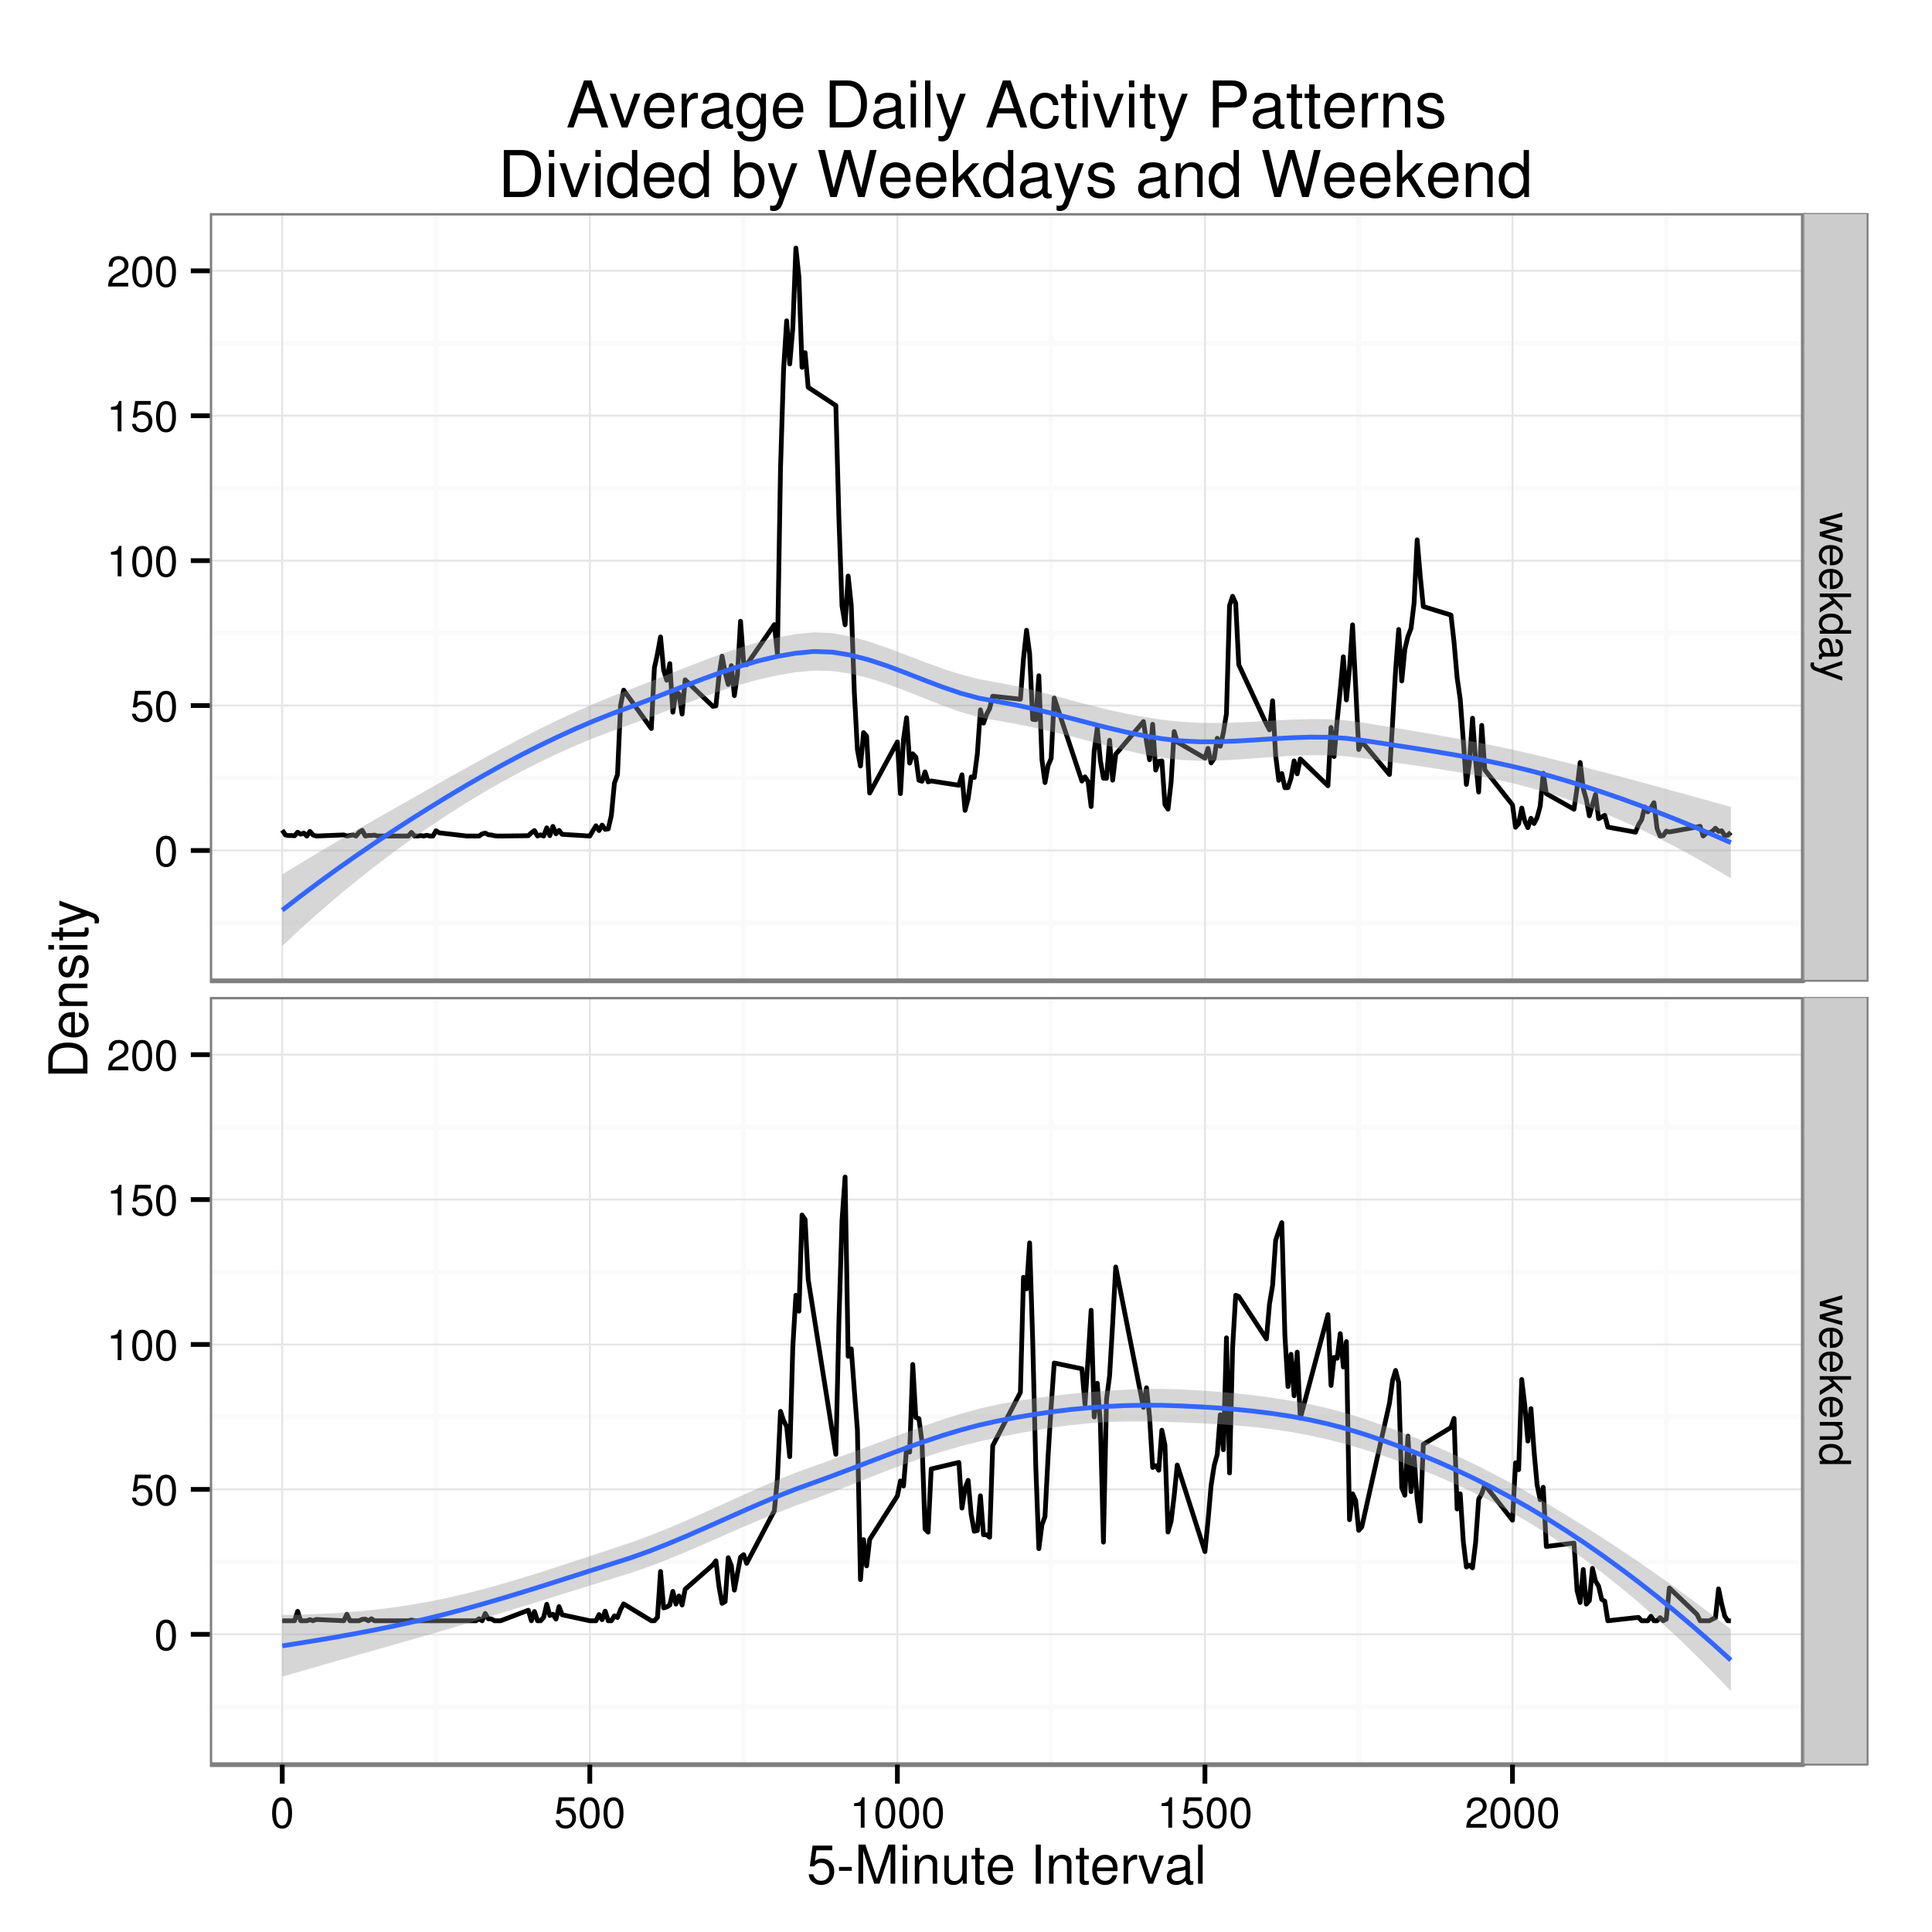 <?xml version="1.0" encoding="UTF-8"?>
<svg xmlns="http://www.w3.org/2000/svg" xmlns:xlink="http://www.w3.org/1999/xlink" width="432pt" height="432pt" viewBox="0 0 432 432" version="1.1">
<defs>
<g>
<symbol overflow="visible" id="glyph0-0">
<path style="stroke:none;" d=""/>
</symbol>
<symbol overflow="visible" id="glyph0-1">
<path style="stroke:none;" d="M 2.641 -6.797 C 2 -6.797 1.422 -6.531 1.078 -6.047 C 0.641 -5.453 0.406 -4.547 0.406 -3.297 C 0.406 -1 1.188 0.219 2.641 0.219 C 4.078 0.219 4.859 -1 4.859 -3.234 C 4.859 -4.562 4.656 -5.438 4.203 -6.047 C 3.844 -6.531 3.281 -6.797 2.641 -6.797 Z M 2.641 -6.047 C 3.547 -6.047 4 -5.125 4 -3.312 C 4 -1.375 3.562 -0.484 2.625 -0.484 C 1.734 -0.484 1.281 -1.422 1.281 -3.281 C 1.281 -5.141 1.734 -6.047 2.641 -6.047 Z "/>
</symbol>
<symbol overflow="visible" id="glyph0-2">
<path style="stroke:none;" d="M 4.562 -6.797 L 1.062 -6.797 L 0.547 -3.094 L 1.328 -3.094 C 1.719 -3.562 2.047 -3.734 2.578 -3.734 C 3.484 -3.734 4.062 -3.109 4.062 -2.094 C 4.062 -1.125 3.484 -0.531 2.578 -0.531 C 1.828 -0.531 1.375 -0.906 1.188 -1.672 L 0.328 -1.672 C 0.453 -1.109 0.547 -0.844 0.75 -0.594 C 1.125 -0.078 1.828 0.219 2.594 0.219 C 3.969 0.219 4.922 -0.781 4.922 -2.219 C 4.922 -3.562 4.031 -4.484 2.719 -4.484 C 2.25 -4.484 1.859 -4.359 1.469 -4.062 L 1.734 -5.969 L 4.562 -5.969 Z "/>
</symbol>
<symbol overflow="visible" id="glyph0-3">
<path style="stroke:none;" d="M 2.484 -4.844 L 2.484 0 L 3.328 0 L 3.328 -6.797 L 2.766 -6.797 C 2.469 -5.75 2.281 -5.609 0.984 -5.453 L 0.984 -4.844 Z "/>
</symbol>
<symbol overflow="visible" id="glyph0-4">
<path style="stroke:none;" d="M 4.859 -0.828 L 1.281 -0.828 C 1.359 -1.391 1.672 -1.75 2.5 -2.234 L 3.469 -2.75 C 4.406 -3.266 4.906 -3.969 4.906 -4.812 C 4.906 -5.375 4.672 -5.906 4.266 -6.266 C 3.859 -6.625 3.375 -6.797 2.719 -6.797 C 1.859 -6.797 1.219 -6.5 0.844 -5.922 C 0.609 -5.562 0.5 -5.125 0.484 -4.438 L 1.328 -4.438 C 1.359 -4.906 1.406 -5.188 1.531 -5.406 C 1.75 -5.812 2.188 -6.062 2.703 -6.062 C 3.469 -6.062 4.031 -5.516 4.031 -4.781 C 4.031 -4.25 3.719 -3.797 3.125 -3.438 L 2.234 -2.938 C 0.812 -2.141 0.406 -1.5 0.328 0 L 4.859 0 Z "/>
</symbol>
<symbol overflow="visible" id="glyph1-0">
<path style="stroke:none;" d=""/>
</symbol>
<symbol overflow="visible" id="glyph1-1">
<path style="stroke:none;" d="M 0 5.312 L 5.031 6.797 L 5.031 5.891 L 1.109 4.891 L 5.031 3.906 L 5.031 2.922 L 1.109 1.969 L 5.031 0.938 L 5.031 0.062 L 0 1.516 L 0 2.422 L 3.938 3.391 L 0 4.406 Z "/>
</symbol>
<symbol overflow="visible" id="glyph1-2">
<path style="stroke:none;" d="M 2.25 4.922 C 3.016 4.922 3.469 4.859 3.844 4.719 C 4.672 4.391 5.172 3.625 5.172 2.688 C 5.172 1.281 4.094 0.391 2.453 0.391 C 0.797 0.391 -0.219 1.25 -0.219 2.672 C -0.219 3.812 0.438 4.609 1.531 4.812 L 1.531 4.016 C 0.859 3.797 0.516 3.344 0.516 2.703 C 0.516 2.188 0.75 1.75 1.172 1.484 C 1.453 1.297 1.75 1.234 2.25 1.219 Z M 2.891 1.234 C 3.828 1.312 4.438 1.875 4.438 2.672 C 4.438 3.469 3.781 4.062 2.953 4.062 C 2.938 4.062 2.922 4.062 2.891 4.062 Z "/>
</symbol>
<symbol overflow="visible" id="glyph1-3">
<path style="stroke:none;" d="M 7 1.359 L 7 0.562 L 0 0.562 L 0 1.359 L 1.953 1.359 L 2.719 2.125 L 0 3.828 L 0 4.812 L 3.297 2.766 L 5.031 4.516 L 5.031 3.484 L 2.891 1.359 Z "/>
</symbol>
<symbol overflow="visible" id="glyph1-4">
<path style="stroke:none;" d="M 7 4.75 L 7 3.953 L 4.391 3.953 C 4.906 3.609 5.172 3.078 5.172 2.406 C 5.172 1.109 4.125 0.25 2.516 0.25 C 0.828 0.25 -0.219 1.078 -0.219 2.438 C -0.219 3.125 0.031 3.609 0.656 4.031 L 0 4.031 L 0 4.75 Z M 4.422 2.547 C 4.422 3.406 3.656 3.953 2.453 3.953 C 1.297 3.953 0.531 3.391 0.531 2.547 C 0.531 1.672 1.312 1.078 2.469 1.078 C 3.641 1.078 4.422 1.672 4.422 2.547 Z "/>
</symbol>
<symbol overflow="visible" id="glyph1-5">
<path style="stroke:none;" d="M 0.469 5.125 C 0.453 5.047 0.453 5.016 0.453 4.953 C 0.453 4.688 0.594 4.531 0.844 4.531 L 3.797 4.531 C 4.688 4.531 5.172 3.875 5.172 2.641 C 5.172 1.906 4.953 1.312 4.578 0.969 C 4.328 0.734 4.031 0.641 3.547 0.625 L 3.547 1.422 C 4.156 1.5 4.438 1.859 4.438 2.609 C 4.438 3.328 4.156 3.734 3.688 3.734 L 3.469 3.734 C 3.141 3.734 3 3.531 2.922 2.891 C 2.766 1.766 2.734 1.594 2.609 1.281 C 2.375 0.703 1.922 0.406 1.266 0.406 C 0.359 0.406 -0.219 1.031 -0.219 2.047 C -0.219 2.688 0 3.188 0.516 3.766 C 0.016 3.812 -0.219 4.062 -0.219 4.578 C -0.219 4.75 -0.203 4.875 -0.141 5.125 Z M 1.578 3.734 C 1.312 3.734 1.156 3.656 0.938 3.422 C 0.641 3.094 0.484 2.703 0.484 2.219 C 0.484 1.609 0.781 1.234 1.281 1.234 C 1.812 1.234 2.078 1.594 2.203 2.453 C 2.328 3.297 2.359 3.469 2.484 3.734 Z "/>
</symbol>
<symbol overflow="visible" id="glyph1-6">
<path style="stroke:none;" d="M 5.031 3.719 L 1.109 2.328 L 5.031 1.047 L 5.031 0.188 L -0.016 1.891 L -0.812 1.578 C -1.172 1.453 -1.312 1.281 -1.312 0.938 C -1.312 0.828 -1.281 0.688 -1.25 0.516 L -1.969 0.516 C -2.047 0.688 -2.094 0.844 -2.094 1.062 C -2.094 1.312 -2 1.594 -1.859 1.797 C -1.672 2.047 -1.453 2.203 -1.062 2.344 L 5.031 4.578 Z "/>
</symbol>
<symbol overflow="visible" id="glyph1-7">
<path style="stroke:none;" d="M 5.031 0.672 L 0 0.672 L 0 1.484 L 2.766 1.484 C 3.797 1.484 4.469 2.016 4.469 2.844 C 4.469 3.469 4.094 3.875 3.484 3.875 L 0 3.875 L 0 4.672 L 3.797 4.672 C 4.641 4.672 5.172 4.047 5.172 3.078 C 5.172 2.328 4.891 1.859 4.188 1.406 L 5.031 1.406 Z "/>
</symbol>
<symbol overflow="visible" id="glyph2-0">
<path style="stroke:none;" d=""/>
</symbol>
<symbol overflow="visible" id="glyph2-1">
<path style="stroke:none;" d="M 5.719 -8.516 L 1.312 -8.516 L 0.688 -3.875 L 1.656 -3.875 C 2.141 -4.469 2.562 -4.672 3.219 -4.672 C 4.359 -4.672 5.078 -3.891 5.078 -2.625 C 5.078 -1.406 4.375 -0.656 3.219 -0.656 C 2.297 -0.656 1.734 -1.125 1.469 -2.094 L 0.422 -2.094 C 0.562 -1.391 0.688 -1.062 0.938 -0.75 C 1.422 -0.094 2.281 0.281 3.234 0.281 C 4.953 0.281 6.156 -0.969 6.156 -2.766 C 6.156 -4.453 5.047 -5.609 3.406 -5.609 C 2.812 -5.609 2.328 -5.453 1.844 -5.094 L 2.172 -7.469 L 5.719 -7.469 Z "/>
</symbol>
<symbol overflow="visible" id="glyph2-2">
<path style="stroke:none;" d="M 3.406 -3.75 L 0.547 -3.75 L 0.547 -2.875 L 3.406 -2.875 Z "/>
</symbol>
<symbol overflow="visible" id="glyph2-3">
<path style="stroke:none;" d="M 5.609 0 L 8.078 -7.328 L 8.078 0 L 9.125 0 L 9.125 -8.75 L 7.578 -8.75 L 5.047 -1.125 L 2.453 -8.75 L 0.906 -8.75 L 0.906 0 L 1.953 0 L 1.953 -7.328 L 4.438 0 Z "/>
</symbol>
<symbol overflow="visible" id="glyph2-4">
<path style="stroke:none;" d="M 1.797 -6.281 L 0.797 -6.281 L 0.797 0 L 1.797 0 Z M 1.797 -8.75 L 0.797 -8.75 L 0.797 -7.484 L 1.797 -7.484 Z "/>
</symbol>
<symbol overflow="visible" id="glyph2-5">
<path style="stroke:none;" d="M 0.844 -6.281 L 0.844 0 L 1.844 0 L 1.844 -3.469 C 1.844 -4.75 2.516 -5.594 3.547 -5.594 C 4.344 -5.594 4.844 -5.109 4.844 -4.359 L 4.844 0 L 5.844 0 L 5.844 -4.75 C 5.844 -5.797 5.062 -6.469 3.859 -6.469 C 2.922 -6.469 2.312 -6.109 1.766 -5.234 L 1.766 -6.281 Z "/>
</symbol>
<symbol overflow="visible" id="glyph2-6">
<path style="stroke:none;" d="M 5.781 0 L 5.781 -6.281 L 4.781 -6.281 L 4.781 -2.719 C 4.781 -1.438 4.109 -0.594 3.078 -0.594 C 2.281 -0.594 1.781 -1.078 1.781 -1.844 L 1.781 -6.281 L 0.781 -6.281 L 0.781 -1.438 C 0.781 -0.391 1.562 0.281 2.781 0.281 C 3.703 0.281 4.297 -0.047 4.891 -0.875 L 4.891 0 Z "/>
</symbol>
<symbol overflow="visible" id="glyph2-7">
<path style="stroke:none;" d="M 3.047 -6.281 L 2.016 -6.281 L 2.016 -8.016 L 1.016 -8.016 L 1.016 -6.281 L 0.172 -6.281 L 0.172 -5.469 L 1.016 -5.469 L 1.016 -0.719 C 1.016 -0.078 1.453 0.281 2.234 0.281 C 2.469 0.281 2.719 0.25 3.047 0.188 L 3.047 -0.641 C 2.922 -0.609 2.766 -0.594 2.562 -0.594 C 2.141 -0.594 2.016 -0.719 2.016 -1.156 L 2.016 -5.469 L 3.047 -5.469 Z "/>
</symbol>
<symbol overflow="visible" id="glyph2-8">
<path style="stroke:none;" d="M 6.156 -2.812 C 6.156 -3.766 6.078 -4.344 5.906 -4.812 C 5.5 -5.844 4.531 -6.469 3.359 -6.469 C 1.609 -6.469 0.484 -5.125 0.484 -3.062 C 0.484 -1 1.578 0.281 3.344 0.281 C 4.781 0.281 5.766 -0.547 6.031 -1.906 L 5.016 -1.906 C 4.734 -1.078 4.172 -0.641 3.375 -0.641 C 2.734 -0.641 2.203 -0.938 1.859 -1.469 C 1.625 -1.828 1.531 -2.188 1.531 -2.812 Z M 1.547 -3.625 C 1.625 -4.781 2.344 -5.547 3.344 -5.547 C 4.328 -5.547 5.094 -4.734 5.094 -3.703 C 5.094 -3.672 5.094 -3.641 5.078 -3.625 Z "/>
</symbol>
<symbol overflow="visible" id="glyph2-9">
<path style="stroke:none;" d=""/>
</symbol>
<symbol overflow="visible" id="glyph2-10">
<path style="stroke:none;" d="M 2.328 -8.75 L 1.203 -8.75 L 1.203 0 L 2.328 0 Z "/>
</symbol>
<symbol overflow="visible" id="glyph2-11">
<path style="stroke:none;" d="M 0.828 -6.281 L 0.828 0 L 1.844 0 L 1.844 -3.266 C 1.844 -4.156 2.062 -4.75 2.547 -5.094 C 2.859 -5.328 3.156 -5.406 3.859 -5.406 L 3.859 -6.438 C 3.688 -6.453 3.594 -6.469 3.469 -6.469 C 2.812 -6.469 2.328 -6.078 1.75 -5.141 L 1.75 -6.281 Z "/>
</symbol>
<symbol overflow="visible" id="glyph2-12">
<path style="stroke:none;" d="M 3.422 0 L 5.828 -6.281 L 4.703 -6.281 L 2.922 -1.188 L 1.25 -6.281 L 0.125 -6.281 L 2.328 0 Z "/>
</symbol>
<symbol overflow="visible" id="glyph2-13">
<path style="stroke:none;" d="M 6.422 -0.594 C 6.312 -0.562 6.266 -0.562 6.203 -0.562 C 5.859 -0.562 5.656 -0.75 5.656 -1.062 L 5.656 -4.75 C 5.656 -5.875 4.844 -6.469 3.297 -6.469 C 2.391 -6.469 1.625 -6.203 1.219 -5.734 C 0.922 -5.406 0.797 -5.047 0.781 -4.422 L 1.781 -4.422 C 1.875 -5.203 2.328 -5.547 3.266 -5.547 C 4.156 -5.547 4.672 -5.203 4.672 -4.609 L 4.672 -4.344 C 4.672 -3.922 4.422 -3.75 3.625 -3.641 C 2.203 -3.469 1.984 -3.422 1.609 -3.266 C 0.875 -2.969 0.5 -2.406 0.5 -1.578 C 0.5 -0.438 1.297 0.281 2.562 0.281 C 3.359 0.281 4 0 4.703 -0.641 C 4.781 -0.016 5.094 0.281 5.734 0.281 C 5.938 0.281 6.094 0.25 6.422 0.172 Z M 4.672 -1.984 C 4.672 -1.641 4.578 -1.438 4.266 -1.156 C 3.859 -0.797 3.375 -0.594 2.781 -0.594 C 2 -0.594 1.547 -0.969 1.547 -1.609 C 1.547 -2.266 1.984 -2.609 3.062 -2.766 C 4.109 -2.906 4.328 -2.953 4.672 -3.109 Z "/>
</symbol>
<symbol overflow="visible" id="glyph2-14">
<path style="stroke:none;" d="M 1.828 -8.75 L 0.812 -8.75 L 0.812 0 L 1.828 0 Z "/>
</symbol>
<symbol overflow="visible" id="glyph3-0">
<path style="stroke:none;" d=""/>
</symbol>
<symbol overflow="visible" id="glyph3-1">
<path style="stroke:none;" d="M 0 -1.062 L 0 -4.438 C 0 -6.641 -1.656 -8 -4.375 -8 C -7.094 -8 -8.75 -6.656 -8.75 -4.438 L -8.75 -1.062 Z M -0.984 -2.188 L -7.766 -2.188 L -7.766 -4.25 C -7.766 -5.969 -6.594 -6.891 -4.375 -6.891 C -2.156 -6.891 -0.984 -5.969 -0.984 -4.25 Z "/>
</symbol>
<symbol overflow="visible" id="glyph3-2">
<path style="stroke:none;" d="M -2.812 -6.156 C -3.766 -6.156 -4.344 -6.078 -4.812 -5.906 C -5.844 -5.5 -6.469 -4.531 -6.469 -3.359 C -6.469 -1.609 -5.125 -0.484 -3.062 -0.484 C -1 -0.484 0.281 -1.578 0.281 -3.344 C 0.281 -4.781 -0.547 -5.766 -1.906 -6.031 L -1.906 -5.016 C -1.078 -4.734 -0.641 -4.172 -0.641 -3.375 C -0.641 -2.734 -0.938 -2.203 -1.469 -1.859 C -1.828 -1.625 -2.188 -1.531 -2.812 -1.531 Z M -3.625 -1.547 C -4.781 -1.625 -5.547 -2.344 -5.547 -3.344 C -5.547 -4.328 -4.734 -5.094 -3.703 -5.094 C -3.672 -5.094 -3.641 -5.094 -3.625 -5.078 Z "/>
</symbol>
<symbol overflow="visible" id="glyph3-3">
<path style="stroke:none;" d="M -6.281 -0.844 L 0 -0.844 L 0 -1.844 L -3.469 -1.844 C -4.75 -1.844 -5.594 -2.516 -5.594 -3.547 C -5.594 -4.344 -5.109 -4.844 -4.359 -4.844 L 0 -4.844 L 0 -5.844 L -4.75 -5.844 C -5.797 -5.844 -6.469 -5.062 -6.469 -3.859 C -6.469 -2.922 -6.109 -2.312 -5.234 -1.766 L -6.281 -1.766 Z "/>
</symbol>
<symbol overflow="visible" id="glyph3-4">
<path style="stroke:none;" d="M -4.531 -5.25 C -5.766 -5.25 -6.469 -4.422 -6.469 -2.969 C -6.469 -1.516 -5.719 -0.562 -4.547 -0.562 C -3.562 -0.562 -3.094 -1.062 -2.734 -2.562 L -2.516 -3.484 C -2.344 -4.188 -2.094 -4.469 -1.625 -4.469 C -1.047 -4.469 -0.641 -3.875 -0.641 -3 C -0.641 -2.453 -0.797 -2 -1.062 -1.75 C -1.25 -1.594 -1.422 -1.531 -1.875 -1.469 L -1.875 -0.406 C -0.422 -0.453 0.281 -1.266 0.281 -2.922 C 0.281 -4.5 -0.5 -5.516 -1.719 -5.516 C -2.656 -5.516 -3.172 -4.984 -3.469 -3.734 L -3.703 -2.766 C -3.891 -1.953 -4.156 -1.609 -4.594 -1.609 C -5.172 -1.609 -5.547 -2.125 -5.547 -2.938 C -5.547 -3.75 -5.203 -4.172 -4.531 -4.203 Z "/>
</symbol>
<symbol overflow="visible" id="glyph3-5">
<path style="stroke:none;" d="M -6.281 -1.797 L -6.281 -0.797 L 0 -0.797 L 0 -1.797 Z M -8.75 -1.797 L -8.75 -0.797 L -7.484 -0.797 L -7.484 -1.797 Z "/>
</symbol>
<symbol overflow="visible" id="glyph3-6">
<path style="stroke:none;" d="M -6.281 -3.047 L -6.281 -2.016 L -8.016 -2.016 L -8.016 -1.016 L -6.281 -1.016 L -6.281 -0.172 L -5.469 -0.172 L -5.469 -1.016 L -0.719 -1.016 C -0.078 -1.016 0.281 -1.453 0.281 -2.234 C 0.281 -2.469 0.25 -2.719 0.188 -3.047 L -0.641 -3.047 C -0.609 -2.922 -0.594 -2.766 -0.594 -2.562 C -0.594 -2.141 -0.719 -2.016 -1.156 -2.016 L -5.469 -2.016 L -5.469 -3.047 Z "/>
</symbol>
<symbol overflow="visible" id="glyph3-7">
<path style="stroke:none;" d="M -6.281 -4.656 L -1.391 -2.922 L -6.281 -1.312 L -6.281 -0.234 L 0.031 -2.359 L 1.016 -1.984 C 1.469 -1.828 1.625 -1.594 1.625 -1.172 C 1.625 -1.031 1.609 -0.859 1.562 -0.641 L 2.453 -0.641 C 2.562 -0.859 2.609 -1.062 2.609 -1.312 C 2.609 -1.641 2.516 -1.984 2.312 -2.25 C 2.094 -2.562 1.828 -2.75 1.312 -2.938 L -6.281 -5.734 Z "/>
</symbol>
<symbol overflow="visible" id="glyph4-0">
<path style="stroke:none;" d=""/>
</symbol>
<symbol overflow="visible" id="glyph4-1">
<path style="stroke:none;" d="M 6.828 -3.156 L 7.906 0 L 9.406 0 L 5.719 -10.5 L 3.984 -10.5 L 0.25 0 L 1.672 0 L 2.781 -3.156 Z M 6.453 -4.281 L 3.109 -4.281 L 4.844 -9.062 Z "/>
</symbol>
<symbol overflow="visible" id="glyph4-2">
<path style="stroke:none;" d="M 4.109 0 L 7 -7.547 L 5.641 -7.547 L 3.516 -1.422 L 1.5 -7.547 L 0.141 -7.547 L 2.797 0 Z "/>
</symbol>
<symbol overflow="visible" id="glyph4-3">
<path style="stroke:none;" d="M 7.391 -3.375 C 7.391 -4.531 7.297 -5.219 7.094 -5.781 C 6.594 -7.016 5.453 -7.766 4.031 -7.766 C 1.938 -7.766 0.578 -6.156 0.578 -3.672 C 0.578 -1.203 1.891 0.328 4 0.328 C 5.734 0.328 6.922 -0.641 7.234 -2.297 L 6.016 -2.297 C 5.688 -1.297 5.016 -0.781 4.047 -0.781 C 3.281 -0.781 2.641 -1.125 2.234 -1.75 C 1.938 -2.188 1.844 -2.625 1.828 -3.375 Z M 1.859 -4.344 C 1.953 -5.75 2.812 -6.656 4.016 -6.656 C 5.203 -6.656 6.109 -5.672 6.109 -4.438 C 6.109 -4.406 6.109 -4.375 6.094 -4.344 Z "/>
</symbol>
<symbol overflow="visible" id="glyph4-4">
<path style="stroke:none;" d="M 1 -7.547 L 1 0 L 2.203 0 L 2.203 -3.922 C 2.203 -5 2.484 -5.703 3.047 -6.125 C 3.422 -6.391 3.781 -6.484 4.625 -6.5 L 4.625 -7.719 C 4.422 -7.75 4.328 -7.766 4.156 -7.766 C 3.391 -7.766 2.797 -7.297 2.109 -6.188 L 2.109 -7.547 Z "/>
</symbol>
<symbol overflow="visible" id="glyph4-5">
<path style="stroke:none;" d="M 7.703 -0.703 C 7.578 -0.672 7.516 -0.672 7.453 -0.672 C 7.031 -0.672 6.797 -0.891 6.797 -1.266 L 6.797 -5.703 C 6.797 -7.047 5.812 -7.766 3.969 -7.766 C 2.859 -7.766 1.953 -7.453 1.453 -6.891 C 1.109 -6.5 0.969 -6.062 0.938 -5.312 L 2.141 -5.312 C 2.25 -6.234 2.797 -6.656 3.922 -6.656 C 5 -6.656 5.609 -6.25 5.609 -5.531 L 5.609 -5.219 C 5.609 -4.703 5.297 -4.5 4.344 -4.375 C 2.656 -4.156 2.391 -4.109 1.938 -3.922 C 1.047 -3.562 0.609 -2.875 0.609 -1.906 C 0.609 -0.531 1.562 0.328 3.078 0.328 C 4.031 0.328 4.797 0 5.641 -0.781 C 5.734 -0.016 6.109 0.328 6.891 0.328 C 7.125 0.328 7.312 0.297 7.703 0.203 Z M 5.609 -2.375 C 5.609 -1.969 5.484 -1.734 5.125 -1.391 C 4.641 -0.953 4.047 -0.719 3.344 -0.719 C 2.406 -0.719 1.859 -1.172 1.859 -1.938 C 1.859 -2.719 2.391 -3.125 3.672 -3.312 C 4.938 -3.484 5.203 -3.547 5.609 -3.734 Z "/>
</symbol>
<symbol overflow="visible" id="glyph4-6">
<path style="stroke:none;" d="M 5.938 -7.547 L 5.938 -6.453 C 5.328 -7.344 4.594 -7.766 3.625 -7.766 C 1.719 -7.766 0.422 -6.094 0.422 -3.641 C 0.422 -2.406 0.75 -1.391 1.375 -0.672 C 1.938 -0.047 2.734 0.328 3.531 0.328 C 4.484 0.328 5.141 -0.078 5.812 -1.016 L 5.812 -0.641 C 5.812 0.391 5.688 1.016 5.391 1.422 C 5.078 1.875 4.453 2.125 3.719 2.125 C 3.172 2.125 2.672 1.984 2.344 1.734 C 2.078 1.516 1.953 1.312 1.891 0.859 L 0.656 0.859 C 0.797 2.297 1.906 3.141 3.672 3.141 C 4.797 3.141 5.766 2.781 6.25 2.172 C 6.828 1.484 7.047 0.531 7.047 -1.234 L 7.047 -7.547 Z M 3.766 -6.656 C 5.062 -6.656 5.812 -5.562 5.812 -3.672 C 5.812 -1.875 5.047 -0.781 3.781 -0.781 C 2.469 -0.781 1.672 -1.891 1.672 -3.719 C 1.672 -5.531 2.484 -6.656 3.766 -6.656 Z "/>
</symbol>
<symbol overflow="visible" id="glyph4-7">
<path style="stroke:none;" d=""/>
</symbol>
<symbol overflow="visible" id="glyph4-8">
<path style="stroke:none;" d="M 1.281 0 L 5.328 0 C 7.984 0 9.609 -1.984 9.609 -5.266 C 9.609 -8.516 8 -10.5 5.328 -10.5 L 1.281 -10.5 Z M 2.625 -1.188 L 2.625 -9.328 L 5.094 -9.328 C 7.172 -9.328 8.266 -7.922 8.266 -5.25 C 8.266 -2.594 7.172 -1.188 5.094 -1.188 Z "/>
</symbol>
<symbol overflow="visible" id="glyph4-9">
<path style="stroke:none;" d="M 2.156 -7.547 L 0.969 -7.547 L 0.969 0 L 2.156 0 Z M 2.156 -10.5 L 0.953 -10.5 L 0.953 -8.984 L 2.156 -8.984 Z "/>
</symbol>
<symbol overflow="visible" id="glyph4-10">
<path style="stroke:none;" d="M 2.188 -10.5 L 0.984 -10.5 L 0.984 0 L 2.188 0 Z "/>
</symbol>
<symbol overflow="visible" id="glyph4-11">
<path style="stroke:none;" d="M 5.594 -7.547 L 3.5 -1.672 L 1.562 -7.547 L 0.281 -7.547 L 2.844 0.031 L 2.375 1.219 C 2.188 1.75 1.922 1.953 1.406 1.953 C 1.234 1.953 1.031 1.938 0.781 1.875 L 0.781 2.953 C 1.016 3.078 1.266 3.141 1.578 3.141 C 1.969 3.141 2.391 3.016 2.703 2.781 C 3.078 2.5 3.297 2.188 3.531 1.578 L 6.891 -7.547 Z "/>
</symbol>
<symbol overflow="visible" id="glyph4-12">
<path style="stroke:none;" d="M 6.781 -5.016 C 6.734 -5.75 6.562 -6.219 6.281 -6.641 C 5.766 -7.344 4.859 -7.766 3.797 -7.766 C 1.766 -7.766 0.453 -6.156 0.453 -3.641 C 0.453 -1.203 1.75 0.328 3.781 0.328 C 5.594 0.328 6.734 -0.75 6.875 -2.594 L 5.656 -2.594 C 5.453 -1.391 4.844 -0.781 3.812 -0.781 C 2.5 -0.781 1.703 -1.859 1.703 -3.641 C 1.703 -5.531 2.484 -6.656 3.781 -6.656 C 4.797 -6.656 5.438 -6.062 5.578 -5.016 Z "/>
</symbol>
<symbol overflow="visible" id="glyph4-13">
<path style="stroke:none;" d="M 3.656 -7.547 L 2.422 -7.547 L 2.422 -9.625 L 1.219 -9.625 L 1.219 -7.547 L 0.203 -7.547 L 0.203 -6.562 L 1.219 -6.562 L 1.219 -0.859 C 1.219 -0.094 1.75 0.328 2.672 0.328 C 2.969 0.328 3.25 0.297 3.656 0.234 L 3.656 -0.781 C 3.5 -0.734 3.312 -0.719 3.078 -0.719 C 2.562 -0.719 2.422 -0.859 2.422 -1.391 L 2.422 -6.562 L 3.656 -6.562 Z "/>
</symbol>
<symbol overflow="visible" id="glyph4-14">
<path style="stroke:none;" d="M 2.656 -4.453 L 5.953 -4.453 C 6.766 -4.453 7.422 -4.703 7.984 -5.203 C 8.609 -5.781 8.891 -6.453 8.891 -7.422 C 8.891 -9.391 7.719 -10.5 5.641 -10.5 L 1.312 -10.5 L 1.312 0 L 2.656 0 Z M 2.656 -5.641 L 2.656 -9.328 L 5.453 -9.328 C 6.734 -9.328 7.484 -8.625 7.484 -7.484 C 7.484 -6.328 6.734 -5.641 5.453 -5.641 Z "/>
</symbol>
<symbol overflow="visible" id="glyph4-15">
<path style="stroke:none;" d="M 1.016 -7.547 L 1.016 0 L 2.219 0 L 2.219 -4.156 C 2.219 -5.703 3.031 -6.719 4.266 -6.719 C 5.219 -6.719 5.812 -6.141 5.812 -5.234 L 5.812 0 L 7.016 0 L 7.016 -5.703 C 7.016 -6.953 6.078 -7.766 4.625 -7.766 C 3.5 -7.766 2.781 -7.328 2.125 -6.281 L 2.125 -7.547 Z "/>
</symbol>
<symbol overflow="visible" id="glyph4-16">
<path style="stroke:none;" d="M 6.312 -5.453 C 6.297 -6.922 5.312 -7.766 3.578 -7.766 C 1.812 -7.766 0.672 -6.859 0.672 -5.453 C 0.672 -4.281 1.281 -3.719 3.062 -3.281 L 4.188 -3.016 C 5.031 -2.812 5.359 -2.5 5.359 -1.953 C 5.359 -1.25 4.656 -0.781 3.594 -0.781 C 2.953 -0.781 2.406 -0.969 2.109 -1.281 C 1.922 -1.5 1.828 -1.719 1.75 -2.25 L 0.484 -2.25 C 0.547 -0.5 1.531 0.328 3.5 0.328 C 5.406 0.328 6.609 -0.609 6.609 -2.062 C 6.609 -3.188 5.984 -3.797 4.484 -4.156 L 3.328 -4.438 C 2.344 -4.672 1.938 -4.984 1.938 -5.516 C 1.938 -6.203 2.547 -6.656 3.531 -6.656 C 4.5 -6.656 5.016 -6.234 5.047 -5.453 Z "/>
</symbol>
<symbol overflow="visible" id="glyph4-17">
<path style="stroke:none;" d="M 7.125 -10.5 L 5.938 -10.5 L 5.938 -6.594 C 5.438 -7.359 4.625 -7.766 3.609 -7.766 C 1.656 -7.766 0.375 -6.188 0.375 -3.781 C 0.375 -1.234 1.625 0.328 3.656 0.328 C 4.703 0.328 5.422 -0.062 6.062 -1 L 6.062 0 L 7.125 0 Z M 3.812 -6.641 C 5.109 -6.641 5.938 -5.484 5.938 -3.688 C 5.938 -1.938 5.094 -0.797 3.828 -0.797 C 2.5 -0.797 1.625 -1.953 1.625 -3.719 C 1.625 -5.469 2.5 -6.641 3.812 -6.641 Z "/>
</symbol>
<symbol overflow="visible" id="glyph4-18">
<path style="stroke:none;" d="M 0.781 -10.5 L 0.781 0 L 1.859 0 L 1.859 -0.969 C 2.438 -0.094 3.203 0.328 4.25 0.328 C 6.234 0.328 7.531 -1.297 7.531 -3.797 C 7.531 -6.25 6.297 -7.766 4.312 -7.766 C 3.266 -7.766 2.531 -7.375 1.969 -6.531 L 1.969 -10.5 Z M 4.078 -6.641 C 5.422 -6.641 6.281 -5.469 6.281 -3.672 C 6.281 -1.953 5.391 -0.797 4.078 -0.797 C 2.812 -0.797 1.969 -1.938 1.969 -3.719 C 1.969 -5.484 2.812 -6.641 4.078 -6.641 Z "/>
</symbol>
<symbol overflow="visible" id="glyph4-19">
<path style="stroke:none;" d="M 10.719 0 L 13.391 -10.5 L 11.891 -10.5 L 9.953 -1.969 L 7.562 -10.5 L 6.125 -10.5 L 3.781 -1.969 L 1.812 -10.5 L 0.312 -10.5 L 3.016 0 L 4.484 0 L 6.828 -8.625 L 9.25 0 Z "/>
</symbol>
<symbol overflow="visible" id="glyph4-20">
<path style="stroke:none;" d="M 2.031 -10.5 L 0.828 -10.5 L 0.828 0 L 2.031 0 L 2.031 -2.938 L 3.203 -4.094 L 5.75 0 L 7.234 0 L 4.156 -4.938 L 6.766 -7.547 L 5.234 -7.547 L 2.031 -4.344 Z "/>
</symbol>
</g>
<clipPath id="clip1">
  <path d="M 46.918 47.652 L 404 47.652 L 404 220 L 46.918 220 Z "/>
</clipPath>
<clipPath id="clip2">
  <path d="M 46.918 205 L 404 205 L 404 207 L 46.918 207 Z "/>
</clipPath>
<clipPath id="clip3">
  <path d="M 46.918 173 L 404 173 L 404 175 L 46.918 175 Z "/>
</clipPath>
<clipPath id="clip4">
  <path d="M 46.918 141 L 404 141 L 404 143 L 46.918 143 Z "/>
</clipPath>
<clipPath id="clip5">
  <path d="M 46.918 108 L 404 108 L 404 110 L 46.918 110 Z "/>
</clipPath>
<clipPath id="clip6">
  <path d="M 46.918 76 L 404 76 L 404 78 L 46.918 78 Z "/>
</clipPath>
<clipPath id="clip7">
  <path d="M 96 47.652 L 99 47.652 L 99 220 L 96 220 Z "/>
</clipPath>
<clipPath id="clip8">
  <path d="M 165 47.652 L 167 47.652 L 167 220 L 165 220 Z "/>
</clipPath>
<clipPath id="clip9">
  <path d="M 234 47.652 L 236 47.652 L 236 220 L 234 220 Z "/>
</clipPath>
<clipPath id="clip10">
  <path d="M 303 47.652 L 305 47.652 L 305 220 L 303 220 Z "/>
</clipPath>
<clipPath id="clip11">
  <path d="M 372 47.652 L 374 47.652 L 374 220 L 372 220 Z "/>
</clipPath>
<clipPath id="clip12">
  <path d="M 46.918 189 L 404 189 L 404 191 L 46.918 191 Z "/>
</clipPath>
<clipPath id="clip13">
  <path d="M 46.918 157 L 404 157 L 404 158 L 46.918 158 Z "/>
</clipPath>
<clipPath id="clip14">
  <path d="M 46.918 125 L 404 125 L 404 126 L 46.918 126 Z "/>
</clipPath>
<clipPath id="clip15">
  <path d="M 46.918 92 L 404 92 L 404 94 L 46.918 94 Z "/>
</clipPath>
<clipPath id="clip16">
  <path d="M 46.918 60 L 404 60 L 404 61 L 46.918 61 Z "/>
</clipPath>
<clipPath id="clip17">
  <path d="M 62 47.652 L 64 47.652 L 64 220 L 62 220 Z "/>
</clipPath>
<clipPath id="clip18">
  <path d="M 131 47.652 L 133 47.652 L 133 220 L 131 220 Z "/>
</clipPath>
<clipPath id="clip19">
  <path d="M 200 47.652 L 201 47.652 L 201 220 L 200 220 Z "/>
</clipPath>
<clipPath id="clip20">
  <path d="M 269 47.652 L 270 47.652 L 270 220 L 269 220 Z "/>
</clipPath>
<clipPath id="clip21">
  <path d="M 337 47.652 L 339 47.652 L 339 220 L 337 220 Z "/>
</clipPath>
<clipPath id="clip22">
  <path d="M 46.918 47.652 L 404 47.652 L 404 220 L 46.918 220 Z "/>
</clipPath>
<clipPath id="clip23">
  <path d="M 46.918 222.918 L 404 222.918 L 404 395 L 46.918 395 Z "/>
</clipPath>
<clipPath id="clip24">
  <path d="M 46.918 381 L 404 381 L 404 383 L 46.918 383 Z "/>
</clipPath>
<clipPath id="clip25">
  <path d="M 46.918 348 L 404 348 L 404 350 L 46.918 350 Z "/>
</clipPath>
<clipPath id="clip26">
  <path d="M 46.918 316 L 404 316 L 404 318 L 46.918 318 Z "/>
</clipPath>
<clipPath id="clip27">
  <path d="M 46.918 283 L 404 283 L 404 285 L 46.918 285 Z "/>
</clipPath>
<clipPath id="clip28">
  <path d="M 46.918 251 L 404 251 L 404 253 L 46.918 253 Z "/>
</clipPath>
<clipPath id="clip29">
  <path d="M 96 222.918 L 99 222.918 L 99 395.582 L 96 395.582 Z "/>
</clipPath>
<clipPath id="clip30">
  <path d="M 165 222.918 L 167 222.918 L 167 395.582 L 165 395.582 Z "/>
</clipPath>
<clipPath id="clip31">
  <path d="M 234 222.918 L 236 222.918 L 236 395.582 L 234 395.582 Z "/>
</clipPath>
<clipPath id="clip32">
  <path d="M 303 222.918 L 305 222.918 L 305 395.582 L 303 395.582 Z "/>
</clipPath>
<clipPath id="clip33">
  <path d="M 372 222.918 L 374 222.918 L 374 395.582 L 372 395.582 Z "/>
</clipPath>
<clipPath id="clip34">
  <path d="M 46.918 365 L 404 365 L 404 366 L 46.918 366 Z "/>
</clipPath>
<clipPath id="clip35">
  <path d="M 46.918 332 L 404 332 L 404 334 L 46.918 334 Z "/>
</clipPath>
<clipPath id="clip36">
  <path d="M 46.918 300 L 404 300 L 404 301 L 46.918 301 Z "/>
</clipPath>
<clipPath id="clip37">
  <path d="M 46.918 268 L 404 268 L 404 269 L 46.918 269 Z "/>
</clipPath>
<clipPath id="clip38">
  <path d="M 46.918 235 L 404 235 L 404 237 L 46.918 237 Z "/>
</clipPath>
<clipPath id="clip39">
  <path d="M 62 222.918 L 64 222.918 L 64 395 L 62 395 Z "/>
</clipPath>
<clipPath id="clip40">
  <path d="M 131 222.918 L 133 222.918 L 133 395 L 131 395 Z "/>
</clipPath>
<clipPath id="clip41">
  <path d="M 200 222.918 L 201 222.918 L 201 395 L 200 395 Z "/>
</clipPath>
<clipPath id="clip42">
  <path d="M 269 222.918 L 270 222.918 L 270 395 L 269 395 Z "/>
</clipPath>
<clipPath id="clip43">
  <path d="M 337 222.918 L 339 222.918 L 339 395 L 337 395 Z "/>
</clipPath>
<clipPath id="clip44">
  <path d="M 46.918 222.918 L 404 222.918 L 404 395.582 L 46.918 395.582 Z "/>
</clipPath>
<clipPath id="clip45">
  <path d="M 403.219 47.652 L 418 47.652 L 418 220 L 403.219 220 Z "/>
</clipPath>
<clipPath id="clip46">
  <path d="M 403.219 222.918 L 418 222.918 L 418 395 L 403.219 395 Z "/>
</clipPath>
</defs>
<g id="surface27">
<rect x="0" y="0" width="432" height="432" style="fill:rgb(100%,100%,100%);fill-opacity:1;stroke:none;"/>
<rect x="0" y="0" width="432" height="432" style="fill:rgb(100%,100%,100%);fill-opacity:1;stroke:none;"/>
<path style="fill:none;stroke-width:1.063;stroke-linecap:round;stroke-linejoin:round;stroke:rgb(100%,100%,100%);stroke-opacity:1;stroke-miterlimit:10;" d="M 0 432 L 432 432 L 432 0 L 0 0 Z "/>
<g clip-path="url(#clip1)" clip-rule="nonzero">
<path style=" stroke:none;fill-rule:nonzero;fill:rgb(100%,100%,100%);fill-opacity:1;" d="M 46.918 219.316 L 403.223 219.316 L 403.223 47.652 L 46.918 47.652 Z "/>
</g>
<g clip-path="url(#clip2)" clip-rule="nonzero">
<path style="fill:none;stroke-width:1.063;stroke-linecap:butt;stroke-linejoin:round;stroke:rgb(98.039%,98.039%,98.039%);stroke-opacity:1;stroke-miterlimit:10;" d="M 46.918 206.371 L 403.219 206.371 "/>
</g>
<g clip-path="url(#clip3)" clip-rule="nonzero">
<path style="fill:none;stroke-width:1.063;stroke-linecap:butt;stroke-linejoin:round;stroke:rgb(98.039%,98.039%,98.039%);stroke-opacity:1;stroke-miterlimit:10;" d="M 46.918 173.965 L 403.219 173.965 "/>
</g>
<g clip-path="url(#clip4)" clip-rule="nonzero">
<path style="fill:none;stroke-width:1.063;stroke-linecap:butt;stroke-linejoin:round;stroke:rgb(98.039%,98.039%,98.039%);stroke-opacity:1;stroke-miterlimit:10;" d="M 46.918 141.562 L 403.219 141.562 "/>
</g>
<g clip-path="url(#clip5)" clip-rule="nonzero">
<path style="fill:none;stroke-width:1.063;stroke-linecap:butt;stroke-linejoin:round;stroke:rgb(98.039%,98.039%,98.039%);stroke-opacity:1;stroke-miterlimit:10;" d="M 46.918 109.16 L 403.219 109.16 "/>
</g>
<g clip-path="url(#clip6)" clip-rule="nonzero">
<path style="fill:none;stroke-width:1.063;stroke-linecap:butt;stroke-linejoin:round;stroke:rgb(98.039%,98.039%,98.039%);stroke-opacity:1;stroke-miterlimit:10;" d="M 46.918 76.758 L 403.219 76.758 "/>
</g>
<g clip-path="url(#clip7)" clip-rule="nonzero">
<path style="fill:none;stroke-width:1.063;stroke-linecap:butt;stroke-linejoin:round;stroke:rgb(98.039%,98.039%,98.039%);stroke-opacity:1;stroke-miterlimit:10;" d="M 97.496 219.316 L 97.496 47.652 "/>
</g>
<g clip-path="url(#clip8)" clip-rule="nonzero">
<path style="fill:none;stroke-width:1.063;stroke-linecap:butt;stroke-linejoin:round;stroke:rgb(98.039%,98.039%,98.039%);stroke-opacity:1;stroke-miterlimit:10;" d="M 166.27 219.316 L 166.27 47.652 "/>
</g>
<g clip-path="url(#clip9)" clip-rule="nonzero">
<path style="fill:none;stroke-width:1.063;stroke-linecap:butt;stroke-linejoin:round;stroke:rgb(98.039%,98.039%,98.039%);stroke-opacity:1;stroke-miterlimit:10;" d="M 235.039 219.316 L 235.039 47.652 "/>
</g>
<g clip-path="url(#clip10)" clip-rule="nonzero">
<path style="fill:none;stroke-width:1.063;stroke-linecap:butt;stroke-linejoin:round;stroke:rgb(98.039%,98.039%,98.039%);stroke-opacity:1;stroke-miterlimit:10;" d="M 303.812 219.316 L 303.812 47.652 "/>
</g>
<g clip-path="url(#clip11)" clip-rule="nonzero">
<path style="fill:none;stroke-width:1.063;stroke-linecap:butt;stroke-linejoin:round;stroke:rgb(98.039%,98.039%,98.039%);stroke-opacity:1;stroke-miterlimit:10;" d="M 372.582 219.316 L 372.582 47.652 "/>
</g>
<g clip-path="url(#clip12)" clip-rule="nonzero">
<path style="fill:none;stroke-width:0.425;stroke-linecap:butt;stroke-linejoin:round;stroke:rgb(89.804%,89.804%,89.804%);stroke-opacity:1;stroke-miterlimit:10;" d="M 46.918 190.168 L 403.219 190.168 "/>
</g>
<g clip-path="url(#clip13)" clip-rule="nonzero">
<path style="fill:none;stroke-width:0.425;stroke-linecap:butt;stroke-linejoin:round;stroke:rgb(89.804%,89.804%,89.804%);stroke-opacity:1;stroke-miterlimit:10;" d="M 46.918 157.766 L 403.219 157.766 "/>
</g>
<g clip-path="url(#clip14)" clip-rule="nonzero">
<path style="fill:none;stroke-width:0.425;stroke-linecap:butt;stroke-linejoin:round;stroke:rgb(89.804%,89.804%,89.804%);stroke-opacity:1;stroke-miterlimit:10;" d="M 46.918 125.363 L 403.219 125.363 "/>
</g>
<g clip-path="url(#clip15)" clip-rule="nonzero">
<path style="fill:none;stroke-width:0.425;stroke-linecap:butt;stroke-linejoin:round;stroke:rgb(89.804%,89.804%,89.804%);stroke-opacity:1;stroke-miterlimit:10;" d="M 46.918 92.961 L 403.219 92.961 "/>
</g>
<g clip-path="url(#clip16)" clip-rule="nonzero">
<path style="fill:none;stroke-width:0.425;stroke-linecap:butt;stroke-linejoin:round;stroke:rgb(89.804%,89.804%,89.804%);stroke-opacity:1;stroke-miterlimit:10;" d="M 46.918 60.559 L 403.219 60.559 "/>
</g>
<g clip-path="url(#clip17)" clip-rule="nonzero">
<path style="fill:none;stroke-width:0.425;stroke-linecap:butt;stroke-linejoin:round;stroke:rgb(89.804%,89.804%,89.804%);stroke-opacity:1;stroke-miterlimit:10;" d="M 63.113 219.316 L 63.113 47.652 "/>
</g>
<g clip-path="url(#clip18)" clip-rule="nonzero">
<path style="fill:none;stroke-width:0.425;stroke-linecap:butt;stroke-linejoin:round;stroke:rgb(89.804%,89.804%,89.804%);stroke-opacity:1;stroke-miterlimit:10;" d="M 131.883 219.316 L 131.883 47.652 "/>
</g>
<g clip-path="url(#clip19)" clip-rule="nonzero">
<path style="fill:none;stroke-width:0.425;stroke-linecap:butt;stroke-linejoin:round;stroke:rgb(89.804%,89.804%,89.804%);stroke-opacity:1;stroke-miterlimit:10;" d="M 200.656 219.316 L 200.656 47.652 "/>
</g>
<g clip-path="url(#clip20)" clip-rule="nonzero">
<path style="fill:none;stroke-width:0.425;stroke-linecap:butt;stroke-linejoin:round;stroke:rgb(89.804%,89.804%,89.804%);stroke-opacity:1;stroke-miterlimit:10;" d="M 269.426 219.316 L 269.426 47.652 "/>
</g>
<g clip-path="url(#clip21)" clip-rule="nonzero">
<path style="fill:none;stroke-width:0.425;stroke-linecap:butt;stroke-linejoin:round;stroke:rgb(89.804%,89.804%,89.804%);stroke-opacity:1;stroke-miterlimit:10;" d="M 338.195 219.316 L 338.195 47.652 "/>
</g>
<path style="fill:none;stroke-width:1.063;stroke-linecap:butt;stroke-linejoin:round;stroke:rgb(0%,0%,0%);stroke-opacity:1;stroke-miterlimit:1;" d="M 63.113 185.629 L 63.801 186.68 L 64.488 186.836 L 65.176 186.824 L 65.863 186.879 L 66.551 186.09 L 67.238 186.535 L 67.926 186.277 L 68.613 186.938 L 69.301 185.902 L 69.988 186.707 L 70.676 186.938 L 76.867 186.691 L 77.555 186.938 L 78.242 186.824 L 78.93 186.68 L 79.617 186.938 L 80.305 186.09 L 80.992 185.656 L 81.68 186.938 L 82.367 186.809 L 83.055 186.809 L 83.742 186.734 L 84.43 186.938 L 91.309 186.938 L 91.996 186.133 L 92.684 186.938 L 93.371 186.938 L 94.059 186.836 L 94.746 186.938 L 95.434 186.766 L 96.121 186.938 L 96.809 186.938 L 97.496 185.758 L 98.184 186.219 L 104.375 186.938 L 107.125 186.938 L 107.812 186.461 L 108.5 186.277 L 109.188 186.648 L 109.875 186.707 L 110.562 186.879 L 111.254 186.938 L 111.941 186.938 L 118.129 186.867 L 118.816 186.219 L 119.504 185.715 L 120.191 186.938 L 120.879 186.68 L 121.566 186.938 L 122.254 185.109 L 122.941 186.852 L 123.629 184.793 L 124.32 186.434 L 125.008 185.684 L 125.695 186.562 L 131.883 186.938 L 132.57 185.742 L 133.258 184.648 L 133.945 185.715 L 134.633 184.488 L 135.32 185.441 L 136.008 185.34 L 136.699 182.316 L 137.387 175.102 L 138.074 173.199 L 138.762 157.719 L 139.449 154.32 L 145.637 162.902 L 146.324 149.336 L 147.012 146.168 L 147.699 142.422 L 148.387 149.824 L 149.078 152.102 L 149.766 148.387 L 150.453 159.246 L 151.141 154.664 L 151.828 155.199 L 152.516 159.676 L 153.203 152.016 L 159.391 157.934 L 160.078 157.832 L 160.766 151.109 L 161.453 146.715 L 162.145 150.359 L 162.832 153.039 L 163.52 148.832 L 164.207 155.543 L 164.895 150.805 L 165.582 138.91 L 166.27 148.039 L 166.957 148.645 L 173.145 139.672 L 173.832 146.195 L 174.523 104.793 L 175.211 82.617 L 175.898 71.742 L 176.586 81.379 L 177.273 73.371 L 177.961 55.453 L 178.648 62.008 L 179.336 82.141 L 180.023 78.855 L 180.711 86.605 L 186.898 90.68 L 187.59 116.141 L 188.277 135.484 L 188.965 139.703 L 189.652 128.801 L 190.34 135.309 L 191.027 154.738 L 191.715 167.613 L 192.402 171.285 L 193.09 163.809 L 193.777 164.602 L 194.465 177.332 L 200.656 165.898 L 201.344 177.461 L 202.031 165.277 L 202.719 160.496 L 203.406 170.637 L 204.094 168.547 L 204.781 169.297 L 205.469 174.453 L 206.156 174.695 L 206.844 172.594 L 207.531 174.828 L 208.219 174.625 L 214.41 175.59 L 215.098 173.242 L 215.785 181.207 L 216.473 178.598 L 217.16 173.719 L 217.848 173.848 L 218.535 168.59 L 219.223 158.727 L 219.91 161.691 L 220.598 159.734 L 221.285 158.438 L 221.973 155.672 L 228.164 156.352 L 228.852 147.305 L 229.539 140.926 L 230.227 146.168 L 230.914 160.844 L 231.602 160.93 L 232.289 151.094 L 232.977 169.816 L 233.664 174.984 L 234.352 171.199 L 235.039 169.586 L 235.727 156.074 L 241.918 174.652 L 242.605 173.703 L 243.293 174.754 L 243.98 180.344 L 244.668 167.844 L 245.355 162.742 L 246.043 170.047 L 246.73 174.004 L 247.418 174.035 L 248.105 165.523 L 248.793 174.453 L 249.48 168.648 L 255.672 161.348 L 256.359 165.797 L 257.047 169.887 L 257.734 161.953 L 258.422 172.191 L 259.109 170.246 L 259.797 170.145 L 260.484 179.91 L 261.172 180.934 L 261.859 174.941 L 262.547 163.578 L 263.234 165.914 L 269.426 169.527 L 270.113 167.336 L 270.801 170.594 L 271.488 169.613 L 272.176 165.078 L 272.863 166.863 L 273.551 163.797 L 274.238 159.574 L 274.926 135.41 L 275.613 133.336 L 276.305 134.879 L 276.992 148.629 L 283.18 161.922 L 283.867 163.191 L 284.555 156.695 L 285.242 168.98 L 285.93 174.48 L 286.617 172.969 L 287.305 176.137 L 287.992 176.121 L 288.68 174.035 L 289.371 170.133 L 290.059 173.027 L 290.746 169.699 L 296.934 175.691 L 297.621 162.672 L 298.309 169.168 L 298.996 161.074 L 299.684 154.262 L 300.371 146.859 L 301.059 156.508 L 301.75 149.438 L 302.438 139.715 L 303.125 153.367 L 303.812 167.582 L 304.5 165.812 L 310.688 173.184 L 311.375 161.734 L 312.062 149.824 L 312.75 140.754 L 313.438 152.273 L 314.129 145.188 L 314.816 142.309 L 315.504 140.539 L 316.191 134.879 L 316.879 120.707 L 317.566 128.77 L 318.254 135.625 L 324.441 137.527 L 325.129 143.617 L 325.816 151.523 L 326.504 156.305 L 327.195 165.523 L 327.883 175.402 L 328.57 170.449 L 329.258 160.598 L 329.945 170.074 L 330.633 177.102 L 331.32 162.195 L 332.008 172.148 L 338.195 179.953 L 338.883 184.98 L 339.574 184.188 L 340.262 180.672 L 340.949 183.609 L 341.637 185.066 L 342.324 182.965 L 343.012 184.145 L 343.699 182.82 L 344.387 180.285 L 345.074 172.898 L 345.762 177.461 L 351.949 180.945 L 352.641 176.18 L 353.328 170.492 L 354.016 176.324 L 354.703 178.758 L 355.391 182.414 L 356.078 179.91 L 356.766 177.648 L 357.453 183.062 L 358.141 182.691 L 358.828 182.285 L 359.516 184.938 L 365.707 186.074 L 366.395 184.391 L 367.082 183.266 L 367.77 180.441 L 368.457 181.539 L 369.145 180.66 L 369.832 179.492 L 370.52 185.254 L 371.207 186.938 L 371.895 186.852 L 372.582 185.844 L 373.27 186.031 L 379.461 184.922 L 380.148 184.762 L 380.836 186.938 L 381.523 186.305 L 382.211 186.203 L 382.898 185.859 L 383.586 185.195 L 384.273 185.887 L 384.961 185.77 L 385.648 186.824 L 386.336 186.766 L 387.023 186.117 "/>
<path style=" stroke:none;fill-rule:nonzero;fill:rgb(60%,60%,60%);fill-opacity:0.4;" d="M 63.113 195.543 L 67.211 193.02 L 71.312 190.551 L 75.414 188.125 L 79.512 185.738 L 83.613 183.379 L 87.715 181.043 L 91.812 178.715 L 95.914 176.398 L 100.012 174.086 L 104.113 171.797 L 108.215 169.535 L 112.312 167.32 L 116.414 165.164 L 120.516 163.074 L 124.613 161.07 L 128.715 159.164 L 132.816 157.363 L 136.914 155.676 L 141.016 154.105 L 145.117 152.508 L 149.215 150.879 L 153.316 149.25 L 157.414 147.664 L 161.516 146.156 L 165.617 144.77 L 169.715 143.547 L 173.816 142.539 L 177.918 141.801 L 182.016 141.402 L 186.117 141.59 L 190.219 142.324 L 194.316 143.465 L 198.418 144.875 L 202.516 146.422 L 206.617 147.992 L 210.719 149.484 L 214.816 150.805 L 218.918 151.863 L 223.02 152.602 L 227.117 153.395 L 231.219 154.367 L 235.32 155.441 L 239.418 156.555 L 243.52 157.641 L 247.621 158.652 L 251.719 159.559 L 255.82 160.328 L 259.918 160.941 L 264.02 161.387 L 268.121 161.617 L 272.219 161.66 L 276.32 161.559 L 280.422 161.367 L 284.52 161.133 L 288.621 160.918 L 292.723 160.789 L 296.82 160.816 L 300.922 161.07 L 305.02 161.621 L 309.121 162.297 L 313.223 162.977 L 317.32 163.66 L 321.422 164.363 L 325.523 165.098 L 329.621 165.867 L 333.723 166.68 L 337.824 167.543 L 341.922 168.461 L 346.023 169.445 L 350.121 170.473 L 354.223 171.527 L 358.324 172.598 L 362.422 173.688 L 366.523 174.785 L 370.625 175.898 L 374.723 177.016 L 378.824 178.145 L 382.926 179.285 L 387.023 180.43 L 387.023 196.402 L 382.926 193.965 L 378.824 191.629 L 374.723 189.398 L 370.625 187.285 L 366.523 185.289 L 362.422 183.418 L 358.324 181.68 L 354.223 180.07 L 350.121 178.602 L 346.023 177.27 L 341.922 176.082 L 337.824 175.039 L 333.723 174.117 L 329.621 173.305 L 325.523 172.574 L 321.422 171.91 L 317.32 171.297 L 313.223 170.711 L 305.02 169.57 L 300.922 169.098 L 296.82 168.883 L 292.723 168.871 L 288.621 169.016 L 284.52 169.27 L 280.422 169.57 L 276.32 169.859 L 272.219 170.062 L 268.121 170.109 L 264.02 169.922 L 259.918 169.445 L 255.82 168.715 L 251.719 167.801 L 247.621 166.777 L 243.52 165.703 L 239.418 164.641 L 235.32 163.625 L 231.219 162.691 L 227.117 161.855 L 223.02 161.137 L 218.918 160.375 L 214.816 159.203 L 210.719 157.738 L 206.617 156.121 L 202.516 154.488 L 198.418 152.957 L 194.316 151.641 L 190.219 150.641 L 186.117 150.043 L 182.016 149.934 L 177.918 150.324 L 173.816 151.004 L 169.715 151.922 L 165.617 153.051 L 161.516 154.352 L 157.414 155.789 L 153.316 157.316 L 149.215 158.891 L 145.117 160.461 L 141.016 161.973 L 136.914 163.434 L 132.816 165.008 L 128.715 166.711 L 124.613 168.543 L 120.516 170.504 L 116.414 172.59 L 112.312 174.805 L 108.215 177.148 L 104.113 179.621 L 100.012 182.219 L 95.914 184.945 L 91.812 187.793 L 87.715 190.77 L 83.613 193.875 L 79.512 197.121 L 75.414 200.504 L 71.312 204.027 L 67.211 207.699 L 63.113 211.516 Z "/>
<path style="fill:none;stroke-width:1.063;stroke-linecap:butt;stroke-linejoin:round;stroke:rgb(20%,40%,100%);stroke-opacity:1;stroke-miterlimit:1;" d="M 63.113 203.527 L 67.211 200.359 L 71.312 197.289 L 75.414 194.312 L 79.512 191.43 L 83.613 188.629 L 87.715 185.906 L 91.812 183.254 L 95.914 180.672 L 100.012 178.152 L 104.113 175.707 L 108.215 173.34 L 112.312 171.062 L 116.414 168.875 L 120.516 166.789 L 124.613 164.809 L 128.715 162.938 L 132.816 161.184 L 136.914 159.555 L 141.016 158.039 L 145.117 156.484 L 149.215 154.883 L 153.316 153.285 L 157.414 151.727 L 161.516 150.254 L 165.617 148.91 L 169.715 147.734 L 173.816 146.77 L 177.918 146.062 L 182.016 145.668 L 186.117 145.816 L 190.219 146.484 L 194.316 147.555 L 198.418 148.914 L 202.516 150.453 L 206.617 152.059 L 210.719 153.613 L 214.816 155.004 L 218.918 156.121 L 223.02 156.867 L 227.117 157.625 L 231.219 158.527 L 235.32 159.535 L 239.418 160.598 L 243.52 161.672 L 247.621 162.715 L 251.719 163.68 L 255.82 164.52 L 259.918 165.195 L 264.02 165.652 L 268.121 165.863 L 272.219 165.859 L 276.32 165.707 L 280.422 165.469 L 284.52 165.199 L 288.621 164.969 L 292.723 164.828 L 296.82 164.848 L 300.922 165.082 L 305.02 165.594 L 313.223 166.844 L 317.32 167.477 L 321.422 168.137 L 325.523 168.836 L 329.621 169.586 L 333.723 170.398 L 337.824 171.289 L 341.922 172.273 L 346.023 173.355 L 350.121 174.539 L 354.223 175.801 L 358.324 177.137 L 362.422 178.551 L 366.523 180.039 L 370.625 181.59 L 374.723 183.207 L 378.824 184.887 L 382.926 186.625 L 387.023 188.418 "/>
<g clip-path="url(#clip22)" clip-rule="nonzero">
<path style="fill:none;stroke-width:1.063;stroke-linecap:round;stroke-linejoin:round;stroke:rgb(49.804%,49.804%,49.804%);stroke-opacity:1;stroke-miterlimit:10;" d="M 46.918 219.316 L 403.223 219.316 L 403.223 47.652 L 46.918 47.652 Z "/>
</g>
<g clip-path="url(#clip23)" clip-rule="nonzero">
<path style=" stroke:none;fill-rule:nonzero;fill:rgb(100%,100%,100%);fill-opacity:1;" d="M 46.918 394.582 L 403.223 394.582 L 403.223 222.918 L 46.918 222.918 Z "/>
</g>
<g clip-path="url(#clip24)" clip-rule="nonzero">
<path style="fill:none;stroke-width:1.063;stroke-linecap:butt;stroke-linejoin:round;stroke:rgb(98.039%,98.039%,98.039%);stroke-opacity:1;stroke-miterlimit:10;" d="M 46.918 381.637 L 403.219 381.637 "/>
</g>
<g clip-path="url(#clip25)" clip-rule="nonzero">
<path style="fill:none;stroke-width:1.063;stroke-linecap:butt;stroke-linejoin:round;stroke:rgb(98.039%,98.039%,98.039%);stroke-opacity:1;stroke-miterlimit:10;" d="M 46.918 349.23 L 403.219 349.23 "/>
</g>
<g clip-path="url(#clip26)" clip-rule="nonzero">
<path style="fill:none;stroke-width:1.063;stroke-linecap:butt;stroke-linejoin:round;stroke:rgb(98.039%,98.039%,98.039%);stroke-opacity:1;stroke-miterlimit:10;" d="M 46.918 316.828 L 403.219 316.828 "/>
</g>
<g clip-path="url(#clip27)" clip-rule="nonzero">
<path style="fill:none;stroke-width:1.063;stroke-linecap:butt;stroke-linejoin:round;stroke:rgb(98.039%,98.039%,98.039%);stroke-opacity:1;stroke-miterlimit:10;" d="M 46.918 284.426 L 403.219 284.426 "/>
</g>
<g clip-path="url(#clip28)" clip-rule="nonzero">
<path style="fill:none;stroke-width:1.063;stroke-linecap:butt;stroke-linejoin:round;stroke:rgb(98.039%,98.039%,98.039%);stroke-opacity:1;stroke-miterlimit:10;" d="M 46.918 252.023 L 403.219 252.023 "/>
</g>
<g clip-path="url(#clip29)" clip-rule="nonzero">
<path style="fill:none;stroke-width:1.063;stroke-linecap:butt;stroke-linejoin:round;stroke:rgb(98.039%,98.039%,98.039%);stroke-opacity:1;stroke-miterlimit:10;" d="M 97.496 394.582 L 97.496 222.918 "/>
</g>
<g clip-path="url(#clip30)" clip-rule="nonzero">
<path style="fill:none;stroke-width:1.063;stroke-linecap:butt;stroke-linejoin:round;stroke:rgb(98.039%,98.039%,98.039%);stroke-opacity:1;stroke-miterlimit:10;" d="M 166.27 394.582 L 166.27 222.918 "/>
</g>
<g clip-path="url(#clip31)" clip-rule="nonzero">
<path style="fill:none;stroke-width:1.063;stroke-linecap:butt;stroke-linejoin:round;stroke:rgb(98.039%,98.039%,98.039%);stroke-opacity:1;stroke-miterlimit:10;" d="M 235.039 394.582 L 235.039 222.918 "/>
</g>
<g clip-path="url(#clip32)" clip-rule="nonzero">
<path style="fill:none;stroke-width:1.063;stroke-linecap:butt;stroke-linejoin:round;stroke:rgb(98.039%,98.039%,98.039%);stroke-opacity:1;stroke-miterlimit:10;" d="M 303.812 394.582 L 303.812 222.918 "/>
</g>
<g clip-path="url(#clip33)" clip-rule="nonzero">
<path style="fill:none;stroke-width:1.063;stroke-linecap:butt;stroke-linejoin:round;stroke:rgb(98.039%,98.039%,98.039%);stroke-opacity:1;stroke-miterlimit:10;" d="M 372.582 394.582 L 372.582 222.918 "/>
</g>
<g clip-path="url(#clip34)" clip-rule="nonzero">
<path style="fill:none;stroke-width:0.425;stroke-linecap:butt;stroke-linejoin:round;stroke:rgb(89.804%,89.804%,89.804%);stroke-opacity:1;stroke-miterlimit:10;" d="M 46.918 365.434 L 403.219 365.434 "/>
</g>
<g clip-path="url(#clip35)" clip-rule="nonzero">
<path style="fill:none;stroke-width:0.425;stroke-linecap:butt;stroke-linejoin:round;stroke:rgb(89.804%,89.804%,89.804%);stroke-opacity:1;stroke-miterlimit:10;" d="M 46.918 333.031 L 403.219 333.031 "/>
</g>
<g clip-path="url(#clip36)" clip-rule="nonzero">
<path style="fill:none;stroke-width:0.425;stroke-linecap:butt;stroke-linejoin:round;stroke:rgb(89.804%,89.804%,89.804%);stroke-opacity:1;stroke-miterlimit:10;" d="M 46.918 300.629 L 403.219 300.629 "/>
</g>
<g clip-path="url(#clip37)" clip-rule="nonzero">
<path style="fill:none;stroke-width:0.425;stroke-linecap:butt;stroke-linejoin:round;stroke:rgb(89.804%,89.804%,89.804%);stroke-opacity:1;stroke-miterlimit:10;" d="M 46.918 268.227 L 403.219 268.227 "/>
</g>
<g clip-path="url(#clip38)" clip-rule="nonzero">
<path style="fill:none;stroke-width:0.425;stroke-linecap:butt;stroke-linejoin:round;stroke:rgb(89.804%,89.804%,89.804%);stroke-opacity:1;stroke-miterlimit:10;" d="M 46.918 235.824 L 403.219 235.824 "/>
</g>
<g clip-path="url(#clip39)" clip-rule="nonzero">
<path style="fill:none;stroke-width:0.425;stroke-linecap:butt;stroke-linejoin:round;stroke:rgb(89.804%,89.804%,89.804%);stroke-opacity:1;stroke-miterlimit:10;" d="M 63.113 394.582 L 63.113 222.918 "/>
</g>
<g clip-path="url(#clip40)" clip-rule="nonzero">
<path style="fill:none;stroke-width:0.425;stroke-linecap:butt;stroke-linejoin:round;stroke:rgb(89.804%,89.804%,89.804%);stroke-opacity:1;stroke-miterlimit:10;" d="M 131.883 394.582 L 131.883 222.918 "/>
</g>
<g clip-path="url(#clip41)" clip-rule="nonzero">
<path style="fill:none;stroke-width:0.425;stroke-linecap:butt;stroke-linejoin:round;stroke:rgb(89.804%,89.804%,89.804%);stroke-opacity:1;stroke-miterlimit:10;" d="M 200.656 394.582 L 200.656 222.918 "/>
</g>
<g clip-path="url(#clip42)" clip-rule="nonzero">
<path style="fill:none;stroke-width:0.425;stroke-linecap:butt;stroke-linejoin:round;stroke:rgb(89.804%,89.804%,89.804%);stroke-opacity:1;stroke-miterlimit:10;" d="M 269.426 394.582 L 269.426 222.918 "/>
</g>
<g clip-path="url(#clip43)" clip-rule="nonzero">
<path style="fill:none;stroke-width:0.425;stroke-linecap:butt;stroke-linejoin:round;stroke:rgb(89.804%,89.804%,89.804%);stroke-opacity:1;stroke-miterlimit:10;" d="M 338.195 394.582 L 338.195 222.918 "/>
</g>
<path style="fill:none;stroke-width:1.063;stroke-linecap:butt;stroke-linejoin:round;stroke:rgb(0%,0%,0%);stroke-opacity:1;stroke-miterlimit:1;" d="M 63.113 362.406 L 65.863 362.406 L 66.551 360.301 L 67.238 362.406 L 68.613 362.406 L 69.301 362.164 L 69.988 362.406 L 70.676 362.121 L 76.867 362.406 L 77.555 360.949 L 78.242 362.406 L 80.305 362.406 L 80.992 362.082 L 81.68 362.039 L 82.367 362.406 L 83.055 361.961 L 83.742 362.406 L 91.309 362.406 L 91.996 362.242 L 92.684 362.406 L 106.438 362.406 L 107.125 361.961 L 107.812 362.406 L 108.5 360.785 L 109.188 361.961 L 109.875 362 L 110.562 362.406 L 111.941 362.406 L 118.129 360.055 L 118.816 362.406 L 119.504 360.34 L 120.191 362.406 L 120.879 362.406 L 121.566 361.637 L 122.254 358.719 L 122.941 361.23 L 123.629 360.949 L 124.32 362.039 L 125.008 359.246 L 125.695 361.07 L 131.883 362.406 L 133.258 362.406 L 133.945 361.027 L 134.633 362.164 L 135.32 360.258 L 136.008 362.406 L 136.699 362.406 L 137.387 361.312 L 138.074 361.676 L 138.762 359.895 L 139.449 358.637 L 145.637 362.406 L 146.324 362.406 L 147.012 361.637 L 147.699 351.387 L 148.387 359.531 L 149.078 359.328 L 149.766 358.883 L 150.453 355.844 L 151.141 358.68 L 151.828 356.855 L 152.516 358.883 L 153.203 355.359 L 159.391 349.93 L 160.078 349 L 160.766 354.75 L 161.453 358.516 L 162.145 358.113 L 162.832 348.309 L 163.52 350.051 L 164.207 355.559 L 164.895 351.836 L 165.582 348.188 L 166.27 347.621 L 166.957 349.566 L 173.145 337.82 L 173.832 330.57 L 174.523 315.582 L 175.211 317.648 L 175.898 318.984 L 176.586 325.711 L 177.273 301.203 L 177.961 289.621 L 178.648 293.184 L 179.336 271.68 L 180.023 272.691 L 180.711 286.055 L 186.898 325.184 L 187.59 295.25 L 188.277 272.895 L 188.965 263.172 L 189.652 303.27 L 190.34 301.609 L 191.027 310.844 L 191.715 319.676 L 192.402 353.211 L 193.09 344.262 L 193.777 350.133 L 194.465 344.219 L 200.656 334.5 L 201.344 331.137 L 202.031 332.27 L 202.719 323.727 L 203.406 324.695 L 204.094 305.094 L 204.781 316.961 L 205.469 317.203 L 206.156 322.348 L 206.844 341.91 L 207.531 342.598 L 208.219 328.465 L 214.41 327.004 L 215.098 337.211 L 215.785 332.758 L 216.473 331.016 L 217.16 338.672 L 217.848 342.398 L 218.535 342.234 L 219.223 334.457 L 219.91 343.168 L 220.598 343.168 L 221.285 343.734 L 221.973 323.277 L 228.164 311.332 L 228.852 285.609 L 229.539 288.203 L 230.227 277.914 L 230.914 299.707 L 231.602 327.855 L 232.289 346.285 L 232.977 340.98 L 233.664 339.074 L 234.352 325.668 L 235.039 314.488 L 235.727 304.77 L 241.918 306.066 L 242.605 314.004 L 243.293 303.797 L 243.98 292.984 L 244.668 316.84 L 245.355 309.305 L 246.043 318.137 L 246.73 344.828 L 247.418 312.91 L 248.105 307.684 L 248.793 295.941 L 249.48 283.301 L 255.672 314.691 L 256.359 310.316 L 257.047 316.797 L 257.734 328.141 L 258.422 327.734 L 259.109 328.746 L 259.797 319.797 L 260.484 323.117 L 261.172 342.559 L 261.859 340.168 L 262.547 334.457 L 263.234 327.574 L 269.426 346.934 L 270.113 340.09 L 270.801 332.191 L 271.488 327.734 L 272.176 325.223 L 272.863 316.352 L 273.551 324.172 L 274.238 299.141 L 274.926 329.355 L 275.613 301.367 L 276.305 289.621 L 276.992 289.906 L 283.18 299.383 L 283.867 291.523 L 284.555 287.434 L 285.242 277.309 L 285.93 275.281 L 286.617 273.379 L 287.305 298.613 L 287.992 310.035 L 288.68 302.824 L 289.371 312.102 L 290.059 302.34 L 290.746 317.121 L 296.934 293.953 L 297.621 309.793 L 298.309 303.512 L 298.996 303.715 L 299.684 298.207 L 300.371 305.66 L 301.059 299.988 L 301.75 339.805 L 302.438 334.012 L 303.125 335.512 L 303.812 342.195 L 304.5 341.426 L 310.688 313.762 L 311.375 308.738 L 312.062 306.43 L 312.75 309.145 L 313.438 332.676 L 314.129 334.336 L 314.816 321.133 L 315.504 333.527 L 316.191 325.629 L 316.879 335.188 L 317.566 340.129 L 318.254 322.957 L 324.441 319.188 L 325.129 317.164 L 325.816 337.414 L 326.504 334.012 L 327.195 344.664 L 327.883 350.375 L 328.57 349.973 L 329.258 350.578 L 329.945 344.988 L 330.633 335.227 L 331.32 333.973 L 332.008 332.027 L 338.195 339.926 L 338.883 327.086 L 339.574 328.625 L 340.262 308.453 L 340.949 314.207 L 341.637 322.227 L 342.324 314.977 L 343.012 324.453 L 343.699 332.027 L 344.387 335.348 L 345.074 332.555 L 345.762 345.801 L 351.949 345.031 L 352.641 355.684 L 353.328 358.316 L 354.016 350.941 L 354.703 358.68 L 355.391 357.91 L 356.078 350.699 L 356.766 353.535 L 357.453 354.668 L 358.141 357.625 L 358.828 358.031 L 359.516 362.406 L 365.707 361.719 L 366.395 361.676 L 367.082 362.406 L 368.457 362.406 L 369.145 361.395 L 369.832 362.406 L 370.52 362.406 L 371.207 361.719 L 371.895 362.406 L 372.582 362.039 L 373.27 355.074 L 379.461 360.988 L 380.148 362.406 L 382.211 362.406 L 382.898 362.039 L 383.586 361.719 L 384.273 355.277 L 384.961 358.598 L 385.648 361.352 L 386.336 362.406 L 387.023 362.406 "/>
<path style=" stroke:none;fill-rule:nonzero;fill:rgb(60%,60%,60%);fill-opacity:0.4;" d="M 63.113 361.117 L 67.211 361.035 L 71.312 360.883 L 75.414 360.66 L 79.512 360.352 L 83.613 359.953 L 87.715 359.457 L 91.812 358.852 L 95.914 358.133 L 100.012 357.293 L 104.113 356.344 L 108.215 355.289 L 112.312 354.148 L 116.414 352.934 L 120.516 351.664 L 124.613 350.348 L 128.715 349.008 L 132.816 347.648 L 136.914 346.289 L 141.016 344.93 L 145.117 343.434 L 149.215 341.805 L 153.316 340.066 L 157.414 338.25 L 161.516 336.391 L 165.617 334.527 L 169.715 332.691 L 173.816 330.934 L 177.918 329.297 L 182.016 327.816 L 186.117 326.355 L 190.219 324.867 L 194.316 323.359 L 198.418 321.844 L 202.516 320.328 L 206.617 318.844 L 210.719 317.426 L 214.816 316.125 L 218.918 314.988 L 223.02 314.062 L 227.117 313.305 L 231.219 312.672 L 235.32 312.133 L 239.418 311.68 L 243.52 311.293 L 247.621 310.973 L 251.719 310.73 L 255.82 310.586 L 259.918 310.559 L 264.02 310.676 L 268.121 310.895 L 272.219 311.188 L 276.32 311.559 L 280.422 312.008 L 284.52 312.551 L 288.621 313.195 L 292.723 313.965 L 296.82 314.879 L 300.922 315.965 L 305.02 317.246 L 309.121 318.672 L 313.223 320.199 L 317.32 321.832 L 321.422 323.574 L 325.523 325.422 L 329.621 327.375 L 333.723 329.438 L 337.824 331.605 L 341.922 333.875 L 346.023 336.246 L 350.121 338.711 L 354.223 341.254 L 358.324 343.871 L 362.422 346.566 L 366.523 349.332 L 370.625 352.172 L 374.723 355.09 L 378.824 358.082 L 382.926 361.156 L 387.023 364.312 L 387.023 378.109 L 382.926 373.84 L 378.824 369.73 L 374.723 365.789 L 370.625 362.012 L 366.523 358.406 L 362.422 354.973 L 358.324 351.715 L 354.223 348.637 L 350.121 345.734 L 346.023 343.008 L 341.922 340.457 L 337.824 338.078 L 333.723 335.863 L 329.621 333.801 L 325.523 331.879 L 321.422 330.094 L 317.32 328.43 L 313.223 326.883 L 309.121 325.445 L 305.02 324.113 L 300.922 322.902 L 296.82 321.848 L 292.723 320.945 L 288.621 320.191 L 284.52 319.582 L 280.422 319.098 L 276.32 318.727 L 272.219 318.445 L 268.121 318.23 L 264.02 318.055 L 259.918 317.906 L 255.82 317.832 L 251.719 317.855 L 247.621 317.992 L 243.52 318.258 L 239.418 318.664 L 235.32 319.203 L 231.219 319.863 L 227.117 320.613 L 223.02 321.438 L 218.918 322.34 L 214.816 323.379 L 210.719 324.559 L 206.617 325.867 L 202.516 327.297 L 198.418 328.824 L 194.316 330.426 L 190.219 332.051 L 186.117 333.656 L 182.016 335.188 L 177.918 336.664 L 173.816 338.25 L 169.715 339.93 L 165.617 341.684 L 161.516 343.473 L 157.414 345.27 L 153.316 347.035 L 149.215 348.727 L 145.117 350.305 L 141.016 351.727 L 136.914 352.992 L 132.816 354.254 L 128.715 355.527 L 124.613 356.805 L 120.516 358.082 L 116.414 359.352 L 112.312 360.613 L 108.215 361.867 L 104.113 363.102 L 100.012 364.32 L 95.914 365.516 L 91.812 366.695 L 87.715 367.859 L 79.512 370.188 L 75.414 371.355 L 71.312 372.527 L 67.211 373.715 L 63.113 374.918 Z "/>
<path style="fill:none;stroke-width:1.063;stroke-linecap:butt;stroke-linejoin:round;stroke:rgb(20%,40%,100%);stroke-opacity:1;stroke-miterlimit:1;" d="M 63.113 368.016 L 67.211 367.375 L 71.312 366.707 L 75.414 366.008 L 79.512 365.27 L 83.613 364.488 L 87.715 363.66 L 91.812 362.773 L 95.914 361.824 L 100.012 360.809 L 104.113 359.723 L 108.215 358.578 L 112.312 357.383 L 116.414 356.145 L 120.516 354.871 L 124.613 353.578 L 128.715 352.27 L 132.816 350.953 L 136.914 349.641 L 141.016 348.328 L 145.117 346.871 L 149.215 345.266 L 153.316 343.551 L 157.414 341.762 L 165.617 338.105 L 169.715 336.312 L 173.816 334.59 L 177.918 332.98 L 182.016 331.504 L 186.117 330.004 L 190.219 328.461 L 194.316 326.895 L 198.418 325.332 L 202.516 323.812 L 206.617 322.355 L 210.719 320.992 L 214.816 319.75 L 218.918 318.664 L 223.02 317.75 L 227.117 316.961 L 231.219 316.266 L 235.32 315.668 L 239.418 315.172 L 243.52 314.777 L 247.621 314.48 L 251.719 314.293 L 255.82 314.211 L 259.918 314.234 L 264.02 314.367 L 268.121 314.562 L 272.219 314.816 L 276.32 315.141 L 280.422 315.555 L 284.52 316.066 L 288.621 316.695 L 292.723 317.457 L 296.82 318.363 L 300.922 319.434 L 305.02 320.68 L 309.121 322.059 L 313.223 323.539 L 317.32 325.129 L 321.422 326.832 L 325.523 328.648 L 329.621 330.59 L 333.723 332.652 L 337.824 334.844 L 341.922 337.168 L 346.023 339.629 L 350.121 342.223 L 354.223 344.945 L 358.324 347.793 L 362.422 350.77 L 366.523 353.867 L 370.625 357.09 L 374.723 360.438 L 378.824 363.906 L 382.926 367.5 L 387.023 371.211 "/>
<g clip-path="url(#clip44)" clip-rule="nonzero">
<path style="fill:none;stroke-width:1.063;stroke-linecap:round;stroke-linejoin:round;stroke:rgb(49.804%,49.804%,49.804%);stroke-opacity:1;stroke-miterlimit:10;" d="M 46.918 394.582 L 403.223 394.582 L 403.223 222.918 L 46.918 222.918 Z "/>
</g>
<g style="fill:rgb(0%,0%,0%);fill-opacity:1;">
  <use xlink:href="#glyph0-1" x="34.492" y="193.668"/>
</g>
<g style="fill:rgb(0%,0%,0%);fill-opacity:1;">
  <use xlink:href="#glyph0-2" x="29.16" y="161.266"/>
  <use xlink:href="#glyph0-1" x="34.494" y="161.266"/>
</g>
<g style="fill:rgb(0%,0%,0%);fill-opacity:1;">
  <use xlink:href="#glyph0-3" x="23.824" y="128.863"/>
  <use xlink:href="#glyph0-1" x="29.158" y="128.863"/>
  <use xlink:href="#glyph0-1" x="34.492" y="128.863"/>
</g>
<g style="fill:rgb(0%,0%,0%);fill-opacity:1;">
  <use xlink:href="#glyph0-3" x="23.824" y="96.461"/>
  <use xlink:href="#glyph0-2" x="29.158" y="96.461"/>
  <use xlink:href="#glyph0-1" x="34.492" y="96.461"/>
</g>
<g style="fill:rgb(0%,0%,0%);fill-opacity:1;">
  <use xlink:href="#glyph0-4" x="23.824" y="64.059"/>
  <use xlink:href="#glyph0-1" x="29.158" y="64.059"/>
  <use xlink:href="#glyph0-1" x="34.492" y="64.059"/>
</g>
<path style="fill:none;stroke-width:1.063;stroke-linecap:butt;stroke-linejoin:round;stroke:rgb(0%,0%,0%);stroke-opacity:1;stroke-miterlimit:10;" d="M 42.664 190.168 L 46.918 190.168 "/>
<path style="fill:none;stroke-width:1.063;stroke-linecap:butt;stroke-linejoin:round;stroke:rgb(0%,0%,0%);stroke-opacity:1;stroke-miterlimit:10;" d="M 42.664 157.766 L 46.918 157.766 "/>
<path style="fill:none;stroke-width:1.063;stroke-linecap:butt;stroke-linejoin:round;stroke:rgb(0%,0%,0%);stroke-opacity:1;stroke-miterlimit:10;" d="M 42.664 125.363 L 46.918 125.363 "/>
<path style="fill:none;stroke-width:1.063;stroke-linecap:butt;stroke-linejoin:round;stroke:rgb(0%,0%,0%);stroke-opacity:1;stroke-miterlimit:10;" d="M 42.664 92.961 L 46.918 92.961 "/>
<path style="fill:none;stroke-width:1.063;stroke-linecap:butt;stroke-linejoin:round;stroke:rgb(0%,0%,0%);stroke-opacity:1;stroke-miterlimit:10;" d="M 42.664 60.559 L 46.918 60.559 "/>
<g style="fill:rgb(0%,0%,0%);fill-opacity:1;">
  <use xlink:href="#glyph0-1" x="34.492" y="368.934"/>
</g>
<g style="fill:rgb(0%,0%,0%);fill-opacity:1;">
  <use xlink:href="#glyph0-2" x="29.16" y="336.531"/>
  <use xlink:href="#glyph0-1" x="34.494" y="336.531"/>
</g>
<g style="fill:rgb(0%,0%,0%);fill-opacity:1;">
  <use xlink:href="#glyph0-3" x="23.824" y="304.129"/>
  <use xlink:href="#glyph0-1" x="29.158" y="304.129"/>
  <use xlink:href="#glyph0-1" x="34.492" y="304.129"/>
</g>
<g style="fill:rgb(0%,0%,0%);fill-opacity:1;">
  <use xlink:href="#glyph0-3" x="23.824" y="271.727"/>
  <use xlink:href="#glyph0-2" x="29.158" y="271.727"/>
  <use xlink:href="#glyph0-1" x="34.492" y="271.727"/>
</g>
<g style="fill:rgb(0%,0%,0%);fill-opacity:1;">
  <use xlink:href="#glyph0-4" x="23.824" y="239.324"/>
  <use xlink:href="#glyph0-1" x="29.158" y="239.324"/>
  <use xlink:href="#glyph0-1" x="34.492" y="239.324"/>
</g>
<path style="fill:none;stroke-width:1.063;stroke-linecap:butt;stroke-linejoin:round;stroke:rgb(0%,0%,0%);stroke-opacity:1;stroke-miterlimit:10;" d="M 42.664 365.434 L 46.918 365.434 "/>
<path style="fill:none;stroke-width:1.063;stroke-linecap:butt;stroke-linejoin:round;stroke:rgb(0%,0%,0%);stroke-opacity:1;stroke-miterlimit:10;" d="M 42.664 333.031 L 46.918 333.031 "/>
<path style="fill:none;stroke-width:1.063;stroke-linecap:butt;stroke-linejoin:round;stroke:rgb(0%,0%,0%);stroke-opacity:1;stroke-miterlimit:10;" d="M 42.664 300.629 L 46.918 300.629 "/>
<path style="fill:none;stroke-width:1.063;stroke-linecap:butt;stroke-linejoin:round;stroke:rgb(0%,0%,0%);stroke-opacity:1;stroke-miterlimit:10;" d="M 42.664 268.227 L 46.918 268.227 "/>
<path style="fill:none;stroke-width:1.063;stroke-linecap:butt;stroke-linejoin:round;stroke:rgb(0%,0%,0%);stroke-opacity:1;stroke-miterlimit:10;" d="M 42.664 235.824 L 46.918 235.824 "/>
<g clip-path="url(#clip45)" clip-rule="nonzero">
<path style="fill-rule:nonzero;fill:rgb(80%,80%,80%);fill-opacity:1;stroke-width:0.425;stroke-linecap:round;stroke-linejoin:round;stroke:rgb(49.804%,49.804%,49.804%);stroke-opacity:1;stroke-miterlimit:10;" d="M 403.219 219.316 L 417.598 219.316 L 417.598 47.652 L 403.219 47.652 Z "/>
</g>
<g style="fill:rgb(0%,0%,0%);fill-opacity:1;">
  <use xlink:href="#glyph1-1" x="406.91" y="114.555"/>
  <use xlink:href="#glyph1-2" x="406.91" y="121.481"/>
  <use xlink:href="#glyph1-2" x="406.91" y="126.815"/>
  <use xlink:href="#glyph1-3" x="406.91" y="132.15"/>
  <use xlink:href="#glyph1-4" x="406.91" y="136.946"/>
  <use xlink:href="#glyph1-5" x="406.91" y="142.281"/>
  <use xlink:href="#glyph1-6" x="406.91" y="147.615"/>
</g>
<g clip-path="url(#clip46)" clip-rule="nonzero">
<path style="fill-rule:nonzero;fill:rgb(80%,80%,80%);fill-opacity:1;stroke-width:0.425;stroke-linecap:round;stroke-linejoin:round;stroke:rgb(49.804%,49.804%,49.804%);stroke-opacity:1;stroke-miterlimit:10;" d="M 403.219 394.582 L 417.598 394.582 L 417.598 222.918 L 403.219 222.918 Z "/>
</g>
<g style="fill:rgb(0%,0%,0%);fill-opacity:1;">
  <use xlink:href="#glyph1-1" x="406.91" y="289.555"/>
  <use xlink:href="#glyph1-2" x="406.91" y="296.481"/>
  <use xlink:href="#glyph1-2" x="406.91" y="301.815"/>
  <use xlink:href="#glyph1-3" x="406.91" y="307.15"/>
  <use xlink:href="#glyph1-2" x="406.91" y="311.946"/>
  <use xlink:href="#glyph1-7" x="406.91" y="317.281"/>
  <use xlink:href="#glyph1-4" x="406.91" y="322.615"/>
</g>
<path style="fill:none;stroke-width:1.063;stroke-linecap:butt;stroke-linejoin:round;stroke:rgb(0%,0%,0%);stroke-opacity:1;stroke-miterlimit:10;" d="M 63.113 398.836 L 63.113 394.582 "/>
<path style="fill:none;stroke-width:1.063;stroke-linecap:butt;stroke-linejoin:round;stroke:rgb(0%,0%,0%);stroke-opacity:1;stroke-miterlimit:10;" d="M 131.883 398.836 L 131.883 394.582 "/>
<path style="fill:none;stroke-width:1.063;stroke-linecap:butt;stroke-linejoin:round;stroke:rgb(0%,0%,0%);stroke-opacity:1;stroke-miterlimit:10;" d="M 200.656 398.836 L 200.656 394.582 "/>
<path style="fill:none;stroke-width:1.063;stroke-linecap:butt;stroke-linejoin:round;stroke:rgb(0%,0%,0%);stroke-opacity:1;stroke-miterlimit:10;" d="M 269.426 398.836 L 269.426 394.582 "/>
<path style="fill:none;stroke-width:1.063;stroke-linecap:butt;stroke-linejoin:round;stroke:rgb(0%,0%,0%);stroke-opacity:1;stroke-miterlimit:10;" d="M 338.195 398.836 L 338.195 394.582 "/>
<g style="fill:rgb(0%,0%,0%);fill-opacity:1;">
  <use xlink:href="#glyph0-1" x="60.445" y="408.672"/>
</g>
<g style="fill:rgb(0%,0%,0%);fill-opacity:1;">
  <use xlink:href="#glyph0-2" x="123.883" y="408.672"/>
  <use xlink:href="#glyph0-1" x="129.217" y="408.672"/>
  <use xlink:href="#glyph0-1" x="134.551" y="408.672"/>
</g>
<g style="fill:rgb(0%,0%,0%);fill-opacity:1;">
  <use xlink:href="#glyph0-3" x="189.988" y="408.672"/>
  <use xlink:href="#glyph0-1" x="195.322" y="408.672"/>
  <use xlink:href="#glyph0-1" x="200.656" y="408.672"/>
  <use xlink:href="#glyph0-1" x="205.991" y="408.672"/>
</g>
<g style="fill:rgb(0%,0%,0%);fill-opacity:1;">
  <use xlink:href="#glyph0-3" x="258.758" y="408.672"/>
  <use xlink:href="#glyph0-2" x="264.092" y="408.672"/>
  <use xlink:href="#glyph0-1" x="269.426" y="408.672"/>
  <use xlink:href="#glyph0-1" x="274.76" y="408.672"/>
</g>
<g style="fill:rgb(0%,0%,0%);fill-opacity:1;">
  <use xlink:href="#glyph0-4" x="327.527" y="408.672"/>
  <use xlink:href="#glyph0-1" x="332.861" y="408.672"/>
  <use xlink:href="#glyph0-1" x="338.196" y="408.672"/>
  <use xlink:href="#glyph0-1" x="343.53" y="408.672"/>
</g>
<g style="fill:rgb(0%,0%,0%);fill-opacity:1;">
  <use xlink:href="#glyph2-1" x="180.383" y="421.199"/>
  <use xlink:href="#glyph2-2" x="187.055" y="421.199"/>
  <use xlink:href="#glyph2-3" x="191.051" y="421.199"/>
  <use xlink:href="#glyph2-4" x="201.047" y="421.199"/>
  <use xlink:href="#glyph2-5" x="203.711" y="421.199"/>
  <use xlink:href="#glyph2-6" x="210.383" y="421.199"/>
  <use xlink:href="#glyph2-7" x="217.055" y="421.199"/>
  <use xlink:href="#glyph2-8" x="220.391" y="421.199"/>
  <use xlink:href="#glyph2-9" x="227.063" y="421.199"/>
  <use xlink:href="#glyph2-10" x="230.399" y="421.199"/>
  <use xlink:href="#glyph2-5" x="233.735" y="421.199"/>
  <use xlink:href="#glyph2-7" x="240.407" y="421.199"/>
  <use xlink:href="#glyph2-8" x="243.743" y="421.199"/>
  <use xlink:href="#glyph2-11" x="250.415" y="421.199"/>
  <use xlink:href="#glyph2-12" x="254.411" y="421.199"/>
  <use xlink:href="#glyph2-13" x="260.411" y="421.199"/>
  <use xlink:href="#glyph2-14" x="267.083" y="421.199"/>
</g>
<g style="fill:rgb(0%,0%,0%);fill-opacity:1;">
  <use xlink:href="#glyph3-1" x="19.551" y="241.121"/>
  <use xlink:href="#glyph3-2" x="19.551" y="232.457"/>
  <use xlink:href="#glyph3-3" x="19.551" y="225.785"/>
  <use xlink:href="#glyph3-4" x="19.551" y="219.113"/>
  <use xlink:href="#glyph3-5" x="19.551" y="213.113"/>
  <use xlink:href="#glyph3-6" x="19.551" y="210.449"/>
  <use xlink:href="#glyph3-7" x="19.551" y="207.113"/>
</g>
<g style="fill:rgb(0%,0%,0%);fill-opacity:1;">
  <use xlink:href="#glyph4-1" x="126.594" y="28.5"/>
  <use xlink:href="#glyph4-2" x="136.203" y="28.5"/>
  <use xlink:href="#glyph4-3" x="143.406" y="28.5"/>
  <use xlink:href="#glyph4-4" x="151.416" y="28.5"/>
  <use xlink:href="#glyph4-5" x="156.213" y="28.5"/>
  <use xlink:href="#glyph4-6" x="164.223" y="28.5"/>
  <use xlink:href="#glyph4-3" x="172.233" y="28.5"/>
  <use xlink:href="#glyph4-7" x="180.242" y="28.5"/>
  <use xlink:href="#glyph4-8" x="184.247" y="28.5"/>
  <use xlink:href="#glyph4-5" x="194.649" y="28.5"/>
  <use xlink:href="#glyph4-9" x="202.659" y="28.5"/>
  <use xlink:href="#glyph4-10" x="205.857" y="28.5"/>
  <use xlink:href="#glyph4-11" x="209.055" y="28.5"/>
  <use xlink:href="#glyph4-7" x="216.258" y="28.5"/>
  <use xlink:href="#glyph4-1" x="220.263" y="28.5"/>
  <use xlink:href="#glyph4-12" x="229.872" y="28.5"/>
  <use xlink:href="#glyph4-13" x="237.075" y="28.5"/>
  <use xlink:href="#glyph4-9" x="241.08" y="28.5"/>
  <use xlink:href="#glyph4-2" x="244.278" y="28.5"/>
  <use xlink:href="#glyph4-9" x="251.481" y="28.5"/>
  <use xlink:href="#glyph4-13" x="254.679" y="28.5"/>
  <use xlink:href="#glyph4-11" x="258.684" y="28.5"/>
  <use xlink:href="#glyph4-7" x="265.887" y="28.5"/>
  <use xlink:href="#glyph4-14" x="269.892" y="28.5"/>
  <use xlink:href="#glyph4-5" x="279.501" y="28.5"/>
  <use xlink:href="#glyph4-13" x="287.511" y="28.5"/>
  <use xlink:href="#glyph4-13" x="291.516" y="28.5"/>
  <use xlink:href="#glyph4-3" x="295.521" y="28.5"/>
  <use xlink:href="#glyph4-4" x="303.531" y="28.5"/>
  <use xlink:href="#glyph4-15" x="308.328" y="28.5"/>
  <use xlink:href="#glyph4-16" x="316.338" y="28.5"/>
</g>
<g style="fill:rgb(0%,0%,0%);fill-opacity:1;">
  <use xlink:href="#glyph4-7" x="107.367" y="44.051"/>
  <use xlink:href="#glyph4-8" x="111.372" y="44.051"/>
  <use xlink:href="#glyph4-9" x="121.773" y="44.051"/>
  <use xlink:href="#glyph4-2" x="124.972" y="44.051"/>
  <use xlink:href="#glyph4-9" x="132.175" y="44.051"/>
  <use xlink:href="#glyph4-17" x="135.373" y="44.051"/>
  <use xlink:href="#glyph4-3" x="143.383" y="44.051"/>
  <use xlink:href="#glyph4-17" x="151.393" y="44.051"/>
  <use xlink:href="#glyph4-7" x="159.402" y="44.051"/>
  <use xlink:href="#glyph4-18" x="163.407" y="44.051"/>
  <use xlink:href="#glyph4-11" x="171.417" y="44.051"/>
  <use xlink:href="#glyph4-7" x="178.62" y="44.051"/>
  <use xlink:href="#glyph4-19" x="182.625" y="44.051"/>
  <use xlink:href="#glyph4-3" x="196.225" y="44.051"/>
  <use xlink:href="#glyph4-3" x="204.235" y="44.051"/>
  <use xlink:href="#glyph4-20" x="212.244" y="44.051"/>
  <use xlink:href="#glyph4-17" x="219.448" y="44.051"/>
  <use xlink:href="#glyph4-5" x="227.457" y="44.051"/>
  <use xlink:href="#glyph4-11" x="235.467" y="44.051"/>
  <use xlink:href="#glyph4-16" x="242.67" y="44.051"/>
  <use xlink:href="#glyph4-7" x="249.873" y="44.051"/>
  <use xlink:href="#glyph4-5" x="253.878" y="44.051"/>
  <use xlink:href="#glyph4-15" x="261.888" y="44.051"/>
  <use xlink:href="#glyph4-17" x="269.898" y="44.051"/>
  <use xlink:href="#glyph4-7" x="277.908" y="44.051"/>
  <use xlink:href="#glyph4-19" x="281.913" y="44.051"/>
  <use xlink:href="#glyph4-3" x="295.512" y="44.051"/>
  <use xlink:href="#glyph4-3" x="303.522" y="44.051"/>
  <use xlink:href="#glyph4-20" x="311.532" y="44.051"/>
  <use xlink:href="#glyph4-3" x="318.735" y="44.051"/>
  <use xlink:href="#glyph4-15" x="326.745" y="44.051"/>
  <use xlink:href="#glyph4-17" x="334.755" y="44.051"/>
</g>
</g>
</svg>
